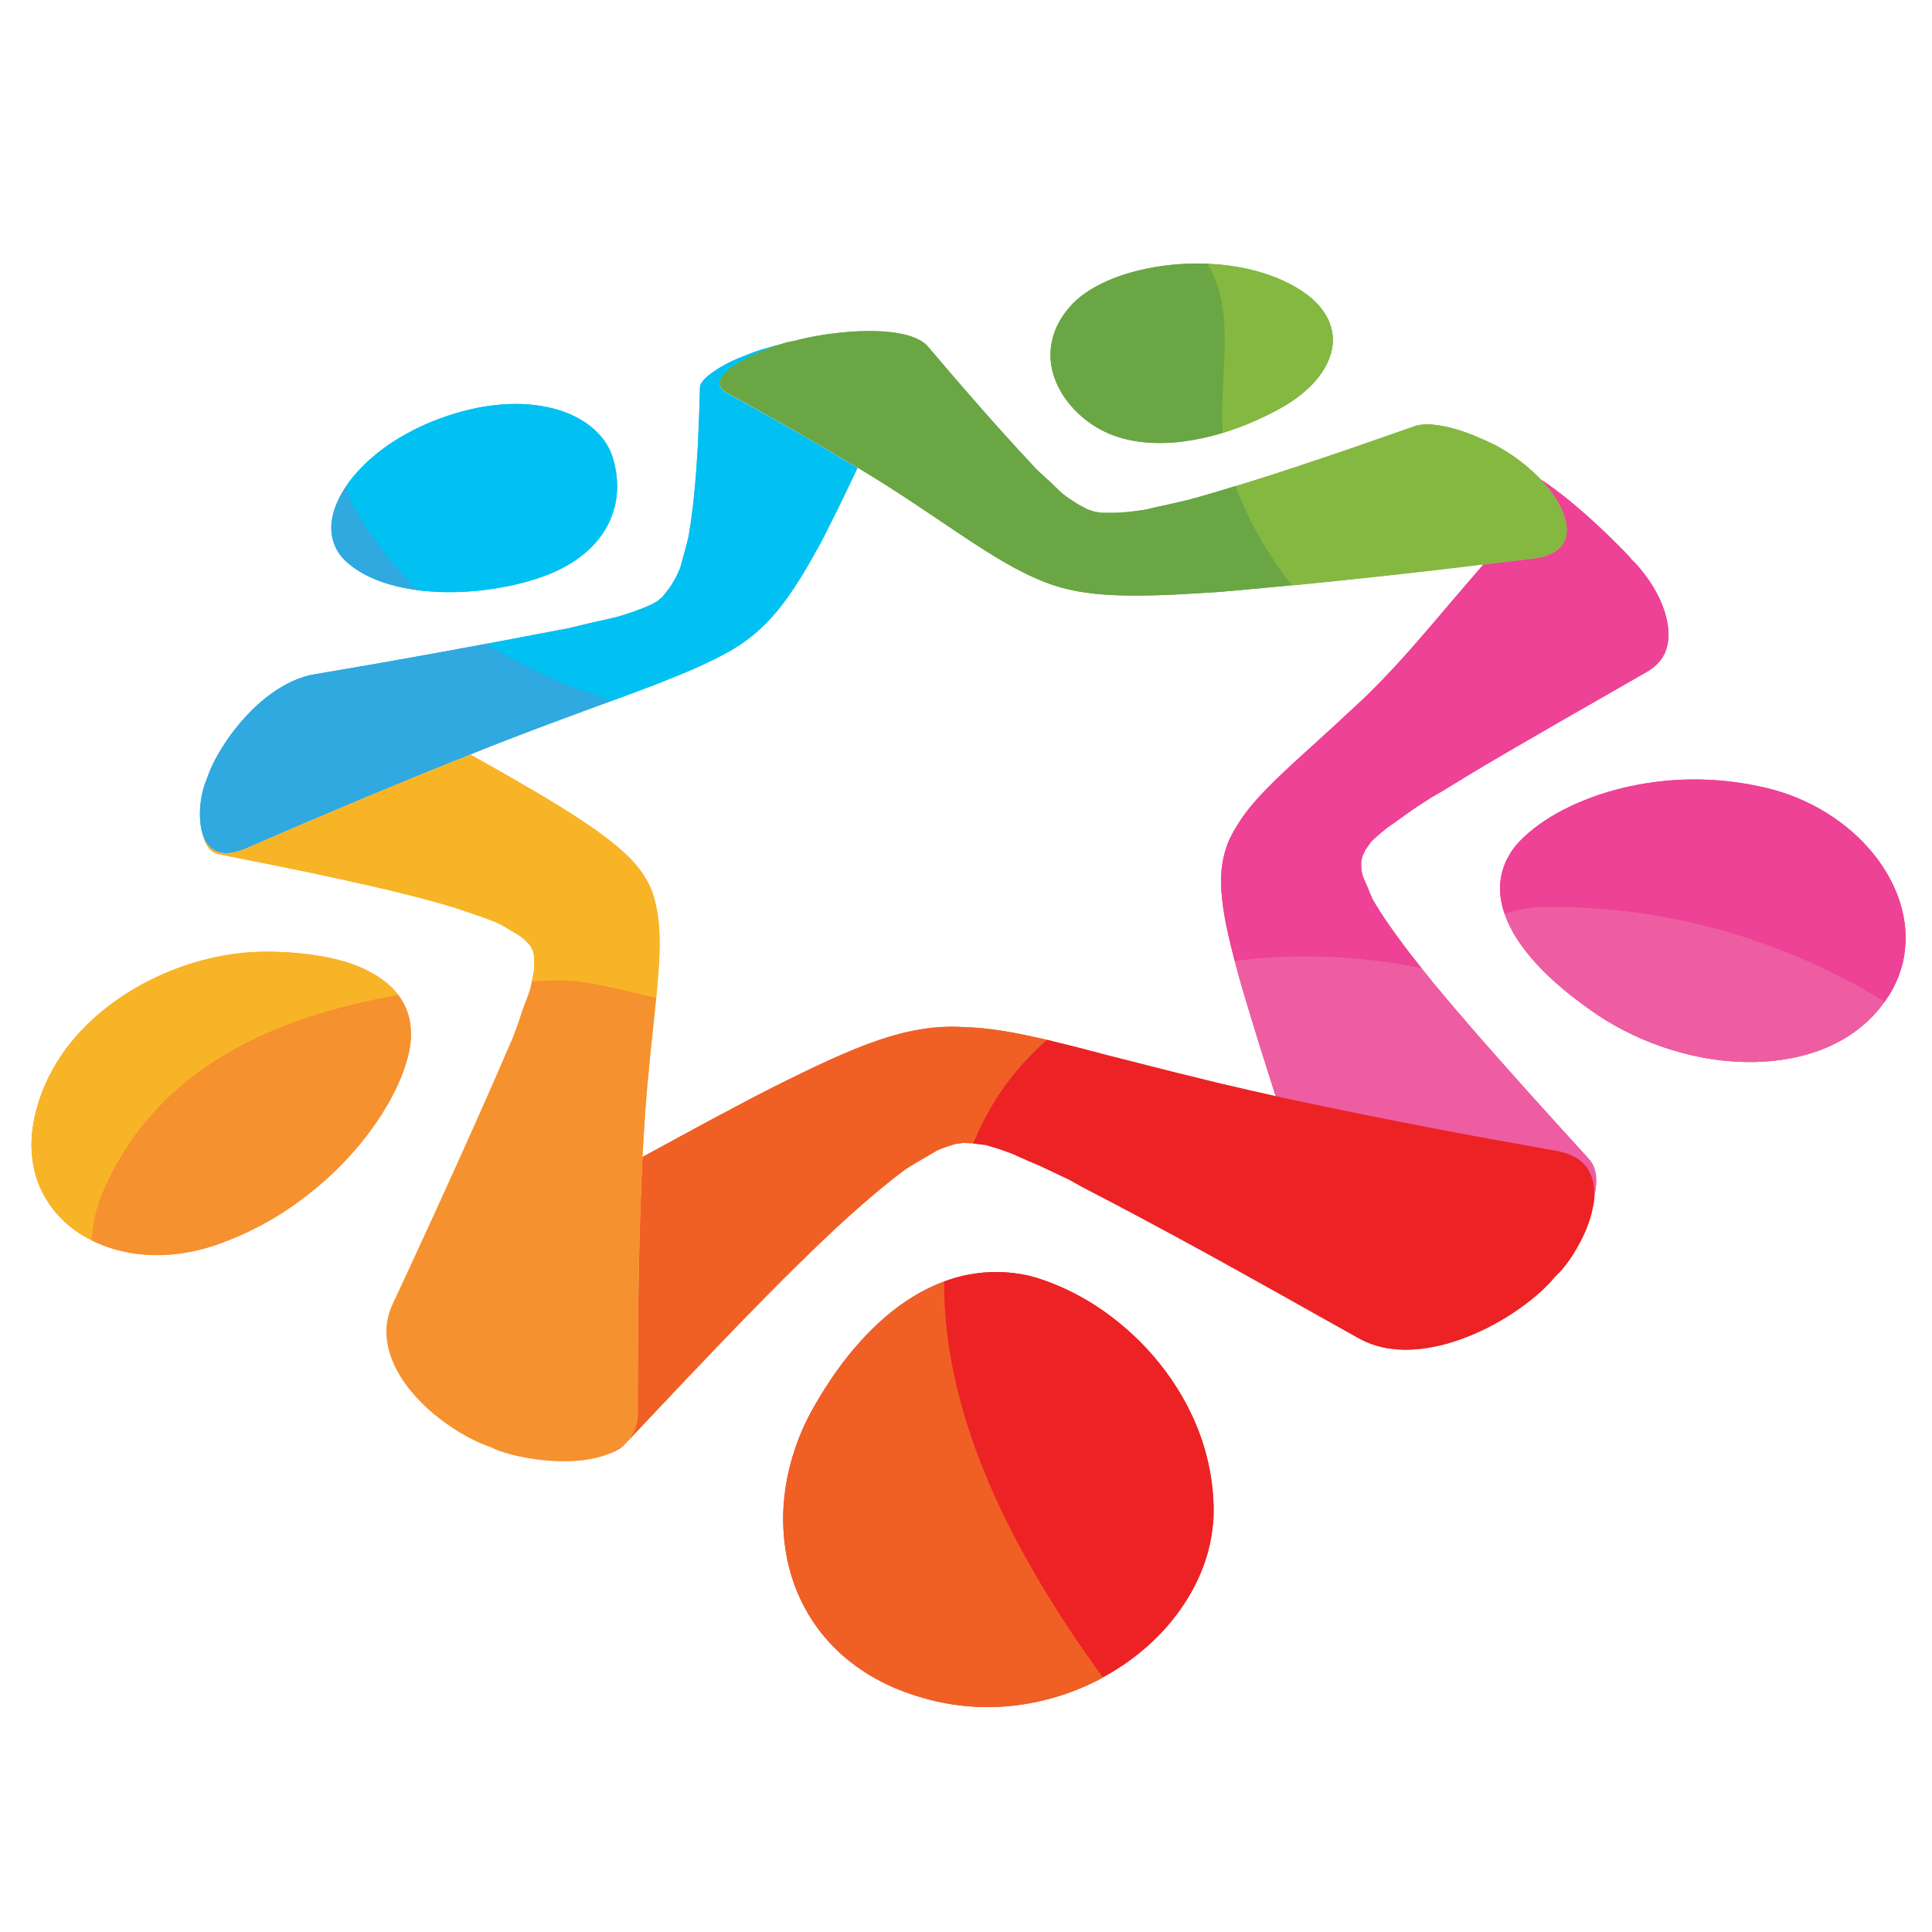 <?xml version="1.0" encoding="utf-8"?>
<!-- Generator: Adobe Illustrator 15.1.0, SVG Export Plug-In . SVG Version: 6.00 Build 0)  -->
<!DOCTYPE svg PUBLIC "-//W3C//DTD SVG 1.1//EN" "http://www.w3.org/Graphics/SVG/1.1/DTD/svg11.dtd">
<svg version="1.1" id="Layer_1" xmlns="http://www.w3.org/2000/svg" xmlns:xlink="http://www.w3.org/1999/xlink" x="0px" y="0px"
	 width="32px" height="32px" viewBox="0 0 32 32" enable-background="new 0 0 32 32" xml:space="preserve">
<path fill="#2FA9E0" d="M13.697,7.45c-0.173-0.102-0.35-0.205-0.531-0.308c-0.18-0.103-0.363-0.206-0.549-0.31
	c-0.185-0.104-0.372-0.207-0.563-0.312l-0.001-0.001c-0.001,0-0.002-0.001-0.003-0.002s-0.002-0.001-0.003-0.001
	c-0.001,0-0.003-0.001-0.004-0.002c-0.035-0.019-0.062-0.041-0.083-0.062c-0.021-0.022-0.034-0.044-0.039-0.067
	c-0.007-0.023-0.006-0.046,0-0.07c0.006-0.023,0.017-0.047,0.034-0.072c0,0,0,0,0,0v0l0,0c0,0,0,0,0,0
	c0.002-0.004,0.005-0.008,0.009-0.012c0.003-0.004,0.005-0.008,0.008-0.012c0.005-0.004,0.007-0.009,0.011-0.013
	c0.005-0.004,0.008-0.009,0.011-0.013c0.048-0.053,0.118-0.104,0.198-0.156c0.081-0.05,0.172-0.1,0.268-0.145
	c0.095-0.043,0.193-0.084,0.287-0.121c0.093-0.035,0.182-0.064,0.258-0.087c0.005-0.001,0.009-0.002,0.013-0.003
	c0.004-0.001,0.009-0.001,0.014-0.003c0.004-0.001,0.009-0.003,0.013-0.004c0.005-0.001,0.009-0.002,0.013-0.003
	c0,0,0.001,0,0.002,0c0.002-0.001,0.002-0.001,0.003-0.001c0,0,0.001,0,0.002,0c0,0,0.001,0,0.002,0
	c0.003,0,0.007-0.001,0.008-0.002c0.004-0.001,0.006-0.001,0.01-0.002c0.002,0,0.005-0.002,0.008-0.002
	c0.003-0.001,0.005-0.001,0.008-0.002l0.005-0.001c0.002-0.001,0.003-0.001,0.005-0.002l0.004,0c0.001,0,0.003,0,0.005,0
	c0,0,0.001,0,0.003-0.001c0.001,0,0.002,0,0.003,0c0.001,0,0.002,0,0.004,0c0.001,0,0.002,0,0.002,0
	c0.003-0.001,0.005-0.002,0.008-0.003c0.002,0,0.004-0.001,0.006-0.001c0.002,0,0.005-0.001,0.007-0.003
	c0.002,0,0.004-0.001,0.006-0.002c-0.075,0.016-0.149,0.034-0.224,0.052c-0.077,0.019-0.15,0.04-0.223,0.062
	C12.643,5.779,12.57,5.803,12.5,5.827c-0.071,0.026-0.141,0.054-0.208,0.083c-0.045,0.015-0.102,0.039-0.163,0.069
	C12.066,6.008,12,6.043,11.936,6.08c-0.064,0.04-0.127,0.081-0.182,0.123c-0.054,0.042-0.099,0.086-0.126,0.126
	c-0.007,0.007-0.01,0.015-0.015,0.023c-0.005,0.007-0.008,0.015-0.011,0.022c-0.002,0.007-0.005,0.014-0.006,0.021
	c-0.001,0.007-0.002,0.015-0.002,0.021c-0.005,0.208-0.011,0.42-0.021,0.633c-0.008,0.217-0.019,0.435-0.034,0.648
	c-0.014,0.215-0.034,0.426-0.055,0.628c-0.023,0.203-0.05,0.397-0.083,0.577c-0.01,0.043-0.021,0.084-0.031,0.127
	c-0.012,0.042-0.022,0.083-0.034,0.125c-0.012,0.041-0.023,0.083-0.034,0.123C11.29,9.32,11.278,9.36,11.267,9.402l-0.003,0.011
	l-0.042,0.093c-0.008,0.018-0.017,0.036-0.025,0.053c-0.009,0.017-0.019,0.034-0.029,0.051c-0.008,0.016-0.019,0.033-0.029,0.049
	c-0.009,0.016-0.02,0.034-0.03,0.049l-0.003,0.006l-0.039,0.052c-0.004,0.005-0.01,0.014-0.018,0.024
	c-0.007,0.01-0.017,0.021-0.026,0.033c-0.008,0.01-0.018,0.022-0.026,0.033c-0.009,0.011-0.018,0.02-0.023,0.028l-0.08,0.068
	l-0.036,0.022c-0.005,0.002-0.009,0.005-0.015,0.009c-0.004,0.002-0.01,0.006-0.017,0.009C10.82,9.997,10.813,10,10.809,10.003
	c-0.007,0.004-0.013,0.007-0.019,0.01l-0.146,0.062l-0.031,0.012l-0.029,0.009c-0.023,0.01-0.047,0.019-0.071,0.028
	c-0.024,0.008-0.048,0.017-0.073,0.025c-0.025,0.008-0.05,0.016-0.075,0.025c-0.026,0.008-0.052,0.016-0.078,0.024l-0.047,0.014
	l-0.072,0.019c-0.028,0.006-0.058,0.014-0.087,0.02s-0.06,0.014-0.09,0.021c-0.03,0.006-0.061,0.012-0.091,0.02
	c-0.031,0.006-0.062,0.014-0.093,0.02l-0.375,0.09l-0.038,0.008l-0.18,0.034c-0.3,0.058-0.604,0.116-0.916,0.174
	c-0.082,0.015-0.162,0.031-0.244,0.045c-0.234,0.044-0.474,0.088-0.718,0.133c-0.331,0.06-0.67,0.12-1.021,0.182
	c-0.352,0.062-0.716,0.123-1.094,0.188c-0.131,0.021-0.257,0.061-0.378,0.117c-0.123,0.057-0.241,0.127-0.353,0.208
	c-0.113,0.082-0.22,0.174-0.32,0.273c-0.101,0.101-0.193,0.207-0.279,0.314c-0.058,0.074-0.112,0.149-0.16,0.223
	c-0.049,0.075-0.095,0.148-0.134,0.219c-0.04,0.072-0.075,0.142-0.104,0.208c-0.029,0.066-0.053,0.129-0.071,0.187
	c-0.022,0.046-0.043,0.107-0.061,0.178c-0.018,0.071-0.033,0.152-0.041,0.237c-0.009,0.084-0.011,0.173-0.004,0.258
	c0.006,0.087,0.021,0.17,0.047,0.244c0.013,0.036,0.027,0.069,0.044,0.1c0.018,0.03,0.038,0.058,0.061,0.083
	c0.024,0.025,0.05,0.045,0.079,0.063c0.03,0.018,0.062,0.031,0.098,0.039c0.028,0.006,0.059,0.011,0.091,0.012
	c0.033,0,0.067-0.002,0.105-0.008c0.036-0.006,0.076-0.016,0.118-0.029s0.086-0.03,0.134-0.051c0.342-0.149,0.679-0.293,1.007-0.434
	c0.326-0.139,0.645-0.273,0.955-0.404c0.308-0.128,0.609-0.252,0.898-0.371c0.289-0.118,0.569-0.231,0.838-0.337
	c0.121-0.049,0.239-0.096,0.355-0.142c0.116-0.045,0.229-0.09,0.343-0.133c0.111-0.042,0.22-0.084,0.327-0.125
	c0.108-0.041,0.212-0.08,0.315-0.118c0.334-0.125,0.644-0.239,0.931-0.344c0.021-0.008,0.041-0.015,0.062-0.023
	c0.262-0.095,0.505-0.187,0.73-0.273c0.243-0.095,0.464-0.184,0.668-0.274c0.203-0.091,0.387-0.181,0.555-0.275
	c0.135-0.077,0.258-0.16,0.373-0.252s0.219-0.19,0.32-0.301c0.099-0.109,0.194-0.229,0.287-0.36c0.091-0.13,0.183-0.271,0.275-0.426
	c0.021-0.035,0.042-0.072,0.063-0.107c0.021-0.037,0.042-0.074,0.063-0.112c0.022-0.038,0.042-0.076,0.064-0.115
	c0.022-0.038,0.044-0.078,0.067-0.118c0.048-0.093,0.098-0.189,0.147-0.29c0.051-0.099,0.101-0.201,0.153-0.306
	c0.05-0.104,0.103-0.21,0.155-0.32c0.052-0.109,0.104-0.22,0.158-0.332C14.039,7.651,13.87,7.552,13.697,7.45z"/>
<path fill="#F8B427" d="M10.563,23.371c0-0.418,0.001-0.819,0.004-1.206c0.002-0.381,0.008-0.749,0.014-1.1
	c0.007-0.349,0.015-0.683,0.025-1.001c0.011-0.315,0.021-0.615,0.036-0.901c0.007-0.124,0.014-0.244,0.021-0.365
	c0.007-0.118,0.015-0.233,0.022-0.347c0.008-0.113,0.017-0.222,0.025-0.327c0.009-0.107,0.018-0.212,0.029-0.312
	c0.029-0.335,0.063-0.639,0.092-0.915c0.014-0.132,0.027-0.256,0.039-0.376c0.013-0.133,0.024-0.258,0.033-0.379
	c0.017-0.228,0.026-0.436,0.021-0.626c-0.005-0.191-0.023-0.366-0.061-0.529c-0.032-0.163-0.09-0.31-0.175-0.449
	c-0.083-0.139-0.194-0.27-0.332-0.399c-0.138-0.129-0.301-0.259-0.494-0.395c-0.191-0.135-0.409-0.275-0.657-0.429
	c-0.103-0.063-0.211-0.127-0.323-0.193c-0.111-0.065-0.226-0.133-0.345-0.201c-0.118-0.069-0.24-0.138-0.365-0.209
	c-0.125-0.07-0.252-0.142-0.381-0.213c-0.27,0.106-0.55,0.219-0.838,0.337c-0.29,0.118-0.59,0.243-0.898,0.371
	c-0.31,0.131-0.629,0.265-0.955,0.404c-0.328,0.141-0.665,0.284-1.007,0.434c-0.047,0.021-0.092,0.038-0.134,0.051
	s-0.082,0.022-0.118,0.029c-0.038,0.005-0.072,0.008-0.105,0.008c-0.032-0.001-0.062-0.005-0.091-0.012
	c-0.036-0.008-0.068-0.021-0.098-0.039c-0.029-0.018-0.055-0.038-0.079-0.063c-0.023-0.025-0.043-0.053-0.061-0.083
	c-0.017-0.03-0.032-0.064-0.044-0.1c0.009,0.038,0.021,0.076,0.036,0.11c0.015,0.033,0.032,0.065,0.053,0.094
	c0.021,0.027,0.046,0.051,0.074,0.07c0.028,0.017,0.06,0.031,0.095,0.038c0.349,0.069,0.703,0.139,1.055,0.211
	c0.354,0.071,0.705,0.145,1.042,0.22c0.341,0.075,0.67,0.15,0.976,0.227c0.309,0.077,0.595,0.154,0.848,0.232
	c0.06,0.021,0.12,0.041,0.18,0.061c0.061,0.021,0.122,0.041,0.181,0.061s0.117,0.041,0.172,0.062
	c0.057,0.021,0.111,0.042,0.163,0.064l0.014,0.005l0.112,0.062l0.244,0.148l0.008,0.004l0.056,0.045
	c0.007,0.005,0.015,0.015,0.025,0.022c0.009,0.01,0.019,0.021,0.029,0.031c0.011,0.012,0.021,0.023,0.031,0.033
	c0.01,0.011,0.019,0.021,0.026,0.028l0.046,0.089l0.009,0.036c0.001,0.004,0.002,0.012,0.002,0.015c0,0.006,0.001,0.011,0.002,0.019
	c0.002,0.004,0.003,0.012,0.003,0.018c0.001,0.008,0.002,0.014,0.003,0.021l0,0.138l0.001,0.029l-0.003,0.027
	c-0.003,0.021-0.007,0.044-0.01,0.068c-0.004,0.024-0.009,0.049-0.013,0.072c-0.004,0.018-0.008,0.038-0.013,0.057
	c-0.001,0.006-0.002,0.013-0.004,0.017c-0.005,0.025-0.01,0.051-0.016,0.076L8.78,16.39l-0.023,0.067
	c-0.008,0.027-0.019,0.056-0.03,0.085c-0.011,0.027-0.022,0.057-0.033,0.085c-0.012,0.03-0.023,0.06-0.033,0.087
	C8.65,16.742,8.64,16.771,8.633,16.8c-0.009,0.029-0.02,0.058-0.029,0.087s-0.021,0.06-0.031,0.09
	c-0.011,0.028-0.023,0.06-0.034,0.092c-0.012,0.029-0.022,0.063-0.035,0.094l-0.014,0.037l-0.077,0.175
	c-0.125,0.292-0.256,0.591-0.394,0.903c-0.14,0.316-0.287,0.646-0.442,0.988c-0.157,0.349-0.323,0.713-0.498,1.094
	c-0.179,0.388-0.366,0.796-0.567,1.224c-0.121,0.253-0.136,0.506-0.077,0.75c0.059,0.249,0.193,0.488,0.37,0.703
	c0.179,0.22,0.402,0.414,0.634,0.573c0.233,0.162,0.477,0.286,0.692,0.359c0.078,0.041,0.198,0.085,0.345,0.123
	c0.147,0.038,0.32,0.07,0.502,0.09c0.184,0.019,0.376,0.027,0.562,0.013c0.187-0.013,0.365-0.048,0.52-0.107
	c0.003-0.001,0.007-0.002,0.009-0.004c0.003,0,0.006-0.002,0.01-0.003c0.002-0.003,0.005-0.004,0.008-0.005
	c0.004-0.001,0.006-0.001,0.01-0.003c0.042-0.019,0.083-0.04,0.121-0.062c0.039-0.023,0.074-0.048,0.107-0.075
	c0.032-0.028,0.063-0.057,0.09-0.091c0.026-0.032,0.05-0.07,0.07-0.107c0.001-0.002,0.001-0.003,0.002-0.004
	c0-0.001,0.001-0.003,0.001-0.003c0-0.002,0.001-0.003,0.002-0.005l0.002-0.005c0.002-0.005,0.005-0.011,0.007-0.015
	c0.003-0.006,0.005-0.013,0.008-0.018c0.002-0.005,0.004-0.012,0.007-0.017c0.002-0.007,0.005-0.012,0.006-0.019
	c0.007-0.021,0.014-0.042,0.019-0.062c0.006-0.023,0.011-0.047,0.014-0.07c0.003-0.022,0.006-0.046,0.008-0.072
	C10.564,23.422,10.564,23.396,10.563,23.371z"/>
<path fill="#F06025" d="M26.39,19.588c-0.018-0.08-0.044-0.155-0.088-0.222c-0.043-0.066-0.1-0.126-0.173-0.175
	c-0.076-0.05-0.169-0.089-0.281-0.115c-0.007-0.003-0.016-0.004-0.023-0.005c-0.007,0-0.014-0.002-0.023-0.003
	c-0.007-0.004-0.014-0.005-0.024-0.006c-0.007-0.002-0.015-0.003-0.022-0.004c-0.438-0.078-0.864-0.155-1.28-0.231
	c-0.411-0.076-0.811-0.153-1.2-0.229c-0.385-0.076-0.757-0.149-1.114-0.224c-0.358-0.073-0.7-0.146-1.03-0.217
	c-0.152-0.034-0.304-0.068-0.451-0.102c-0.146-0.034-0.289-0.067-0.43-0.1c-0.14-0.032-0.275-0.066-0.408-0.1
	c-0.132-0.033-0.264-0.063-0.389-0.095c-0.399-0.1-0.764-0.193-1.1-0.279c-0.336-0.09-0.642-0.169-0.926-0.237
	c-0.028-0.01-0.056-0.015-0.087-0.021c-0.249-0.058-0.482-0.107-0.702-0.144c-0.245-0.041-0.477-0.063-0.699-0.07
	c-0.224-0.011-0.445-0.001-0.671,0.036c-0.227,0.036-0.46,0.095-0.711,0.18c-0.251,0.086-0.521,0.196-0.819,0.331
	c-0.299,0.136-0.626,0.296-0.995,0.482c-0.151,0.076-0.308,0.158-0.471,0.245c-0.164,0.086-0.334,0.176-0.509,0.27
	c-0.177,0.094-0.357,0.194-0.542,0.294c-0.188,0.103-0.38,0.206-0.577,0.314c-0.014,0.286-0.025,0.586-0.036,0.901
	c-0.011,0.318-0.019,0.652-0.025,1.001c-0.006,0.351-0.012,0.719-0.014,1.1c-0.003,0.387-0.004,0.788-0.004,1.206
	c0.001,0.025,0,0.051-0.001,0.076c-0.001,0.026-0.005,0.05-0.008,0.072c-0.003,0.023-0.008,0.047-0.014,0.07
	c-0.005,0.021-0.012,0.042-0.019,0.062c-0.001,0.007-0.004,0.012-0.006,0.019c-0.003,0.005-0.005,0.012-0.007,0.017
	c-0.003,0.005-0.005,0.012-0.008,0.018c-0.002,0.004-0.005,0.01-0.007,0.015l-0.002,0.005c-0.001,0.002-0.002,0.003-0.002,0.005
	c0,0-0.001,0.002-0.001,0.003c-0.001,0.001-0.001,0.002-0.002,0.004c-0.02,0.037-0.044,0.075-0.071,0.107
	c-0.026,0.034-0.057,0.062-0.09,0.091c-0.033,0.027-0.068,0.052-0.107,0.075c-0.038,0.022-0.078,0.044-0.121,0.062
	c-0.003,0.002-0.006,0.002-0.01,0.003c-0.002,0.001-0.006,0.002-0.008,0.005c-0.004,0.001-0.007,0.003-0.01,0.003
	c-0.002,0.002-0.006,0.003-0.009,0.004c0.03-0.011,0.06-0.021,0.087-0.033c0.028-0.012,0.054-0.026,0.081-0.041
	c0.025-0.014,0.048-0.029,0.07-0.047s0.043-0.036,0.06-0.056c0.365-0.39,0.731-0.774,1.088-1.152
	c0.354-0.371,0.701-0.735,1.035-1.075c0.33-0.338,0.648-0.657,0.948-0.946c0.296-0.288,0.577-0.548,0.835-0.773
	c0.064-0.055,0.126-0.11,0.19-0.163c0.062-0.054,0.124-0.104,0.186-0.155c0.061-0.049,0.121-0.099,0.182-0.146
	c0.06-0.046,0.119-0.091,0.176-0.134l0.017-0.011l0.146-0.09l0.331-0.193l0.011-0.008l0.089-0.039
	c0.011-0.003,0.026-0.011,0.044-0.016c0.018-0.006,0.038-0.013,0.058-0.021c0.021-0.006,0.041-0.012,0.062-0.018
	c0.02-0.007,0.037-0.013,0.051-0.018l0.142-0.021l0.054,0.002c0.007,0,0.013,0,0.022,0.001c0.007,0,0.015,0.001,0.023,0.001
	c0.01,0,0.019,0.001,0.026,0.001c0.009,0,0.02,0,0.028,0l0.014,0.004l0.172,0.021l0.038,0.004l0.034,0.011
	c0.029,0.009,0.059,0.016,0.089,0.026c0.03,0.008,0.06,0.019,0.09,0.028c0.03,0.009,0.059,0.019,0.089,0.031
	c0.031,0.01,0.062,0.021,0.093,0.033l0.058,0.023l0.078,0.035c0.032,0.016,0.065,0.03,0.098,0.043
	c0.031,0.016,0.063,0.029,0.095,0.043c0.035,0.015,0.064,0.026,0.099,0.042c0.034,0.013,0.066,0.028,0.1,0.043l0.421,0.2l0.043,0.02
	l0.195,0.11c0.321,0.165,0.654,0.342,0.999,0.525c0.349,0.187,0.711,0.383,1.086,0.588c0.378,0.208,0.772,0.429,1.186,0.659
	c0.413,0.233,0.848,0.475,1.301,0.729c0.267,0.155,0.571,0.214,0.887,0.201c0.317-0.014,0.644-0.096,0.952-0.22
	c0.309-0.122,0.602-0.287,0.852-0.465c0.247-0.174,0.454-0.363,0.594-0.536c0.051-0.044,0.107-0.106,0.169-0.186
	c0.06-0.076,0.121-0.17,0.179-0.271c0.059-0.101,0.114-0.21,0.16-0.323c0.046-0.112,0.082-0.229,0.105-0.344
	c0.004-0.013,0.007-0.028,0.009-0.041c0.003-0.017,0.005-0.031,0.008-0.046c0.003-0.014,0.004-0.029,0.005-0.041
	c0.002-0.016,0.003-0.029,0.005-0.045C26.408,19.754,26.403,19.667,26.39,19.588z"/>
<g>
	<path fill="#ED4296" d="M27.614,10.302c-0.023-0.132-0.07-0.266-0.131-0.395c-0.061-0.127-0.135-0.25-0.217-0.36
		c-0.079-0.109-0.165-0.208-0.247-0.286c-0.026-0.034-0.096-0.111-0.197-0.211c-0.099-0.101-0.228-0.226-0.371-0.359
		c-0.142-0.131-0.3-0.271-0.462-0.403c-0.159-0.129-0.32-0.252-0.476-0.352c0.01,0.008,0.019,0.019,0.025,0.027
		c0.01,0.009,0.019,0.019,0.025,0.026C25.572,8,25.581,8.009,25.59,8.018c0.009,0.009,0.015,0.018,0.024,0.028
		c0.005,0.005,0.01,0.012,0.014,0.018c0.007,0.007,0.013,0.012,0.018,0.02c0.004,0.005,0.01,0.013,0.017,0.02
		c0.005,0.006,0.01,0.013,0.015,0.02c0.04,0.054,0.081,0.112,0.116,0.172c0.036,0.061,0.067,0.126,0.094,0.189
		c0.025,0.065,0.046,0.13,0.055,0.195c0.012,0.064,0.013,0.128,0.001,0.188c-0.001,0.002-0.001,0.007-0.002,0.01
		c0,0.003-0.002,0.006-0.002,0.01c0,0.004-0.001,0.006-0.002,0.009c-0.001,0.003-0.001,0.007-0.002,0.01
		c-0.001,0.001-0.001,0.001-0.001,0.002c0,0.001,0,0.002-0.001,0.004c0,0.001-0.001,0.001-0.001,0.002s0,0.002-0.001,0.003
		C25.916,8.96,25.897,9,25.868,9.036c-0.027,0.038-0.064,0.071-0.109,0.101c-0.047,0.03-0.103,0.054-0.166,0.074
		c-0.063,0.02-0.14,0.035-0.228,0.044c-0.066,0.008-0.133,0.018-0.2,0.024c-0.067,0.008-0.133,0.018-0.197,0.024
		c-0.068,0.009-0.136,0.017-0.201,0.024c-0.067,0.008-0.133,0.017-0.198,0.023c-0.208,0.239-0.397,0.462-0.577,0.672
		c-0.181,0.214-0.352,0.415-0.521,0.608c-0.169,0.195-0.338,0.382-0.512,0.564c-0.176,0.185-0.355,0.364-0.553,0.543
		c-0.221,0.208-0.431,0.399-0.627,0.577c-0.197,0.18-0.384,0.346-0.549,0.505c-0.168,0.159-0.318,0.311-0.447,0.458
		c-0.129,0.147-0.235,0.293-0.318,0.439c-0.014,0.023-0.027,0.045-0.041,0.069c-0.012,0.024-0.025,0.046-0.036,0.07
		c-0.014,0.024-0.023,0.047-0.033,0.071c-0.012,0.024-0.021,0.047-0.029,0.071c-0.049,0.131-0.079,0.267-0.093,0.413
		c-0.014,0.147-0.011,0.307,0.009,0.479c0.017,0.175,0.052,0.367,0.099,0.579c0.03,0.138,0.068,0.29,0.11,0.448
		c0.022,0.085,0.046,0.172,0.071,0.265c0.038,0.136,0.08,0.278,0.125,0.427c0.045,0.151,0.093,0.31,0.144,0.474
		c0.049,0.166,0.105,0.337,0.162,0.518c0.056,0.179,0.116,0.364,0.177,0.558c0.33,0.07,0.672,0.144,1.03,0.217
		c0.357,0.074,0.729,0.147,1.114,0.224c0.39,0.075,0.789,0.152,1.2,0.229c0.416,0.076,0.842,0.153,1.28,0.231
		c0.008,0.001,0.016,0.002,0.022,0.004c0.011,0.001,0.018,0.002,0.024,0.006c0.01,0.001,0.017,0.003,0.023,0.003
		c0.008,0.001,0.017,0.002,0.023,0.005c0.112,0.026,0.205,0.065,0.281,0.115c0.073,0.049,0.13,0.108,0.173,0.175
		c0.044,0.066,0.07,0.142,0.088,0.222c0.014,0.079,0.019,0.166,0.011,0.253c0.001-0.002,0.002-0.007,0.003-0.011
		c0-0.004,0-0.008,0.002-0.013c0.003-0.004,0.003-0.009,0.004-0.013s0.003-0.009,0.003-0.012c0.012-0.057,0.02-0.112,0.025-0.168
		c0.003-0.054,0.003-0.108-0.002-0.158c-0.009-0.053-0.02-0.101-0.039-0.144c-0.018-0.046-0.044-0.085-0.076-0.123
		c-0.322-0.353-0.642-0.706-0.95-1.048c-0.303-0.337-0.595-0.666-0.87-0.98c-0.27-0.31-0.521-0.604-0.748-0.878
		c-0.071-0.089-0.143-0.176-0.209-0.259c-0.141-0.176-0.267-0.34-0.378-0.493c-0.041-0.058-0.084-0.111-0.12-0.167
		c-0.04-0.055-0.078-0.11-0.113-0.162c-0.034-0.053-0.067-0.106-0.1-0.156c-0.033-0.051-0.063-0.102-0.092-0.151l-0.007-0.013
		l-0.051-0.118c-0.008-0.022-0.018-0.044-0.026-0.067c-0.01-0.022-0.02-0.045-0.029-0.068c-0.01-0.022-0.021-0.045-0.03-0.067
		c-0.009-0.021-0.018-0.043-0.025-0.065L22.569,14.5l-0.016-0.069c-0.001-0.008-0.002-0.02-0.004-0.033
		c-0.001-0.013-0.002-0.028-0.003-0.043c0-0.015,0-0.03,0-0.043c-0.001-0.015-0.001-0.028-0.001-0.039l0.022-0.097l0.018-0.035
		c0.002-0.004,0.005-0.008,0.007-0.013c0.002-0.004,0.004-0.01,0.007-0.016c0.004-0.006,0.006-0.011,0.008-0.018
		c0.002-0.006,0.003-0.012,0.008-0.018l0.081-0.114l0.018-0.024l0.021-0.021c0.018-0.016,0.035-0.034,0.055-0.05
		c0.018-0.018,0.036-0.034,0.057-0.051c0.021-0.017,0.038-0.033,0.061-0.05c0.021-0.017,0.041-0.034,0.061-0.051l0.042-0.03
		l0.062-0.042l0.285-0.205c0.024-0.017,0.052-0.034,0.077-0.052c0.025-0.019,0.053-0.036,0.081-0.054
		c0.026-0.017,0.054-0.035,0.082-0.053c0.027-0.017,0.057-0.035,0.083-0.054l0.033-0.021l0.164-0.094
		c0.25-0.155,0.509-0.311,0.777-0.47c0.27-0.159,0.546-0.32,0.83-0.483c0.283-0.165,0.575-0.332,0.873-0.502
		c0.295-0.168,0.598-0.343,0.905-0.519c0.051-0.028,0.096-0.06,0.136-0.093c0.039-0.032,0.074-0.069,0.103-0.106
		c0.028-0.039,0.053-0.078,0.073-0.12c0.018-0.042,0.032-0.086,0.042-0.131C27.644,10.565,27.641,10.435,27.614,10.302z"/>
</g>
<path fill="#6AA643" d="M25.941,8.678c-0.009-0.064-0.029-0.13-0.055-0.195c-0.026-0.063-0.058-0.128-0.094-0.189
	c-0.035-0.06-0.076-0.118-0.116-0.172c-0.005-0.006-0.01-0.013-0.015-0.02c-0.007-0.007-0.013-0.014-0.017-0.02
	c-0.005-0.007-0.011-0.013-0.018-0.02c-0.004-0.006-0.009-0.013-0.014-0.018c-0.01-0.01-0.016-0.019-0.024-0.028
	C25.581,8.009,25.572,8,25.564,7.99c-0.007-0.008-0.016-0.018-0.025-0.026c-0.007-0.008-0.016-0.019-0.025-0.027
	c-0.063-0.068-0.137-0.136-0.211-0.201c-0.076-0.064-0.157-0.126-0.242-0.185c-0.086-0.058-0.177-0.114-0.271-0.165
	c-0.096-0.05-0.194-0.096-0.3-0.138c-0.049-0.025-0.125-0.055-0.212-0.086c-0.088-0.031-0.188-0.062-0.289-0.085
	c-0.101-0.024-0.207-0.041-0.304-0.047C23.59,7.026,23.5,7.034,23.43,7.06c-0.325,0.114-0.653,0.229-0.981,0.342
	c-0.331,0.113-0.657,0.225-0.978,0.33c-0.319,0.106-0.632,0.207-0.931,0.298c-0.027,0.008-0.055,0.016-0.081,0.024
	c-0.268,0.082-0.523,0.157-0.759,0.221c-0.063,0.015-0.127,0.03-0.188,0.044c-0.061,0.015-0.121,0.027-0.181,0.042
	c-0.062,0.013-0.122,0.026-0.182,0.039c-0.061,0.014-0.12,0.027-0.18,0.042l-0.014,0.002l-0.141,0.021
	c-0.027,0.003-0.053,0.006-0.079,0.008C18.71,8.478,18.686,8.48,18.66,8.482c-0.025,0.001-0.051,0.004-0.077,0.005
	c-0.024,0.003-0.049,0.004-0.073,0.006H18.5l-0.081,0.001c-0.01,0-0.021,0-0.036,0c-0.017,0-0.032,0-0.053,0
	c-0.017,0-0.036-0.001-0.049-0.001c-0.019,0-0.035,0-0.046-0.001l-0.112-0.018l-0.038-0.013c-0.005-0.001-0.009-0.003-0.013-0.005
	c-0.009-0.001-0.014-0.003-0.02-0.005c-0.005-0.002-0.012-0.004-0.019-0.007c-0.006-0.002-0.012-0.004-0.019-0.006l-0.116-0.062
	l-0.025-0.013l-0.021-0.013c-0.017-0.01-0.034-0.021-0.052-0.032s-0.035-0.022-0.051-0.034c-0.018-0.012-0.035-0.023-0.053-0.035
	c-0.017-0.012-0.034-0.024-0.05-0.037l-0.032-0.023l-0.04-0.035c-0.016-0.015-0.032-0.031-0.048-0.045
	c-0.017-0.015-0.031-0.03-0.049-0.047c-0.013-0.015-0.031-0.031-0.047-0.046C17.417,8,17.399,7.985,17.383,7.97
	c-0.019-0.014-0.032-0.029-0.051-0.044c-0.017-0.015-0.032-0.03-0.05-0.046c-0.017-0.016-0.034-0.031-0.05-0.047
	c-0.019-0.015-0.034-0.031-0.051-0.047l-0.02-0.019l-0.085-0.093c-0.143-0.151-0.282-0.305-0.423-0.461
	c-0.141-0.154-0.28-0.311-0.421-0.472c-0.139-0.158-0.281-0.321-0.424-0.487c-0.141-0.164-0.284-0.332-0.431-0.505
	c-0.08-0.099-0.22-0.166-0.394-0.208c-0.172-0.041-0.38-0.059-0.597-0.058c-0.216,0.001-0.442,0.02-0.655,0.049
	c-0.212,0.029-0.41,0.069-0.57,0.113c-0.001,0.001-0.003,0.002-0.006,0.002c-0.002,0.001-0.005,0.002-0.007,0.003
	c-0.002,0-0.004,0-0.006,0.001C13.14,5.65,13.138,5.65,13.135,5.652c0,0-0.001,0-0.002,0c-0.001,0-0.003,0-0.004,0
	c0,0-0.002,0-0.003,0c-0.001,0-0.002,0-0.003,0.001c-0.002,0-0.004,0-0.005,0l-0.004,0c-0.002,0-0.003,0.001-0.005,0.002
	l-0.005,0.001c-0.003,0-0.005,0.001-0.008,0.002c-0.003,0-0.006,0.002-0.008,0.002c-0.004,0.001-0.006,0.001-0.01,0.002
	c-0.001,0-0.005,0.001-0.008,0.002c-0.001,0-0.002,0-0.002,0c-0.001,0-0.001,0-0.002,0c0,0-0.001,0-0.003,0.001c0,0-0.001,0-0.002,0
	c-0.004,0.001-0.008,0.002-0.013,0.003c-0.004,0.001-0.009,0.003-0.013,0.004c-0.004,0.001-0.009,0.002-0.014,0.003
	c-0.004,0.001-0.008,0.002-0.013,0.003c-0.076,0.022-0.165,0.052-0.258,0.087c-0.094,0.036-0.192,0.077-0.287,0.121
	c-0.096,0.045-0.187,0.095-0.268,0.145c-0.081,0.051-0.15,0.103-0.198,0.156c-0.003,0.004-0.006,0.008-0.011,0.013
	c-0.003,0.003-0.006,0.008-0.011,0.013c-0.003,0.004-0.005,0.007-0.008,0.012c-0.003,0.004-0.007,0.008-0.009,0.012c0,0,0,0,0,0l0,0
	v0c0,0,0,0,0,0c-0.017,0.025-0.028,0.049-0.034,0.072c-0.006,0.024-0.006,0.047,0,0.07c0.005,0.022,0.019,0.045,0.039,0.067
	c0.021,0.021,0.048,0.043,0.083,0.062c0.001,0.001,0.003,0.001,0.004,0.002c0.001,0,0.002,0.001,0.003,0.001
	s0.002,0.001,0.003,0.002l0.001,0.001c0.191,0.104,0.378,0.208,0.563,0.312c0.186,0.104,0.369,0.208,0.549,0.31
	c0.181,0.104,0.358,0.207,0.531,0.308c0.173,0.102,0.341,0.202,0.506,0.302c0.086,0.053,0.171,0.104,0.255,0.156
	c0.084,0.052,0.167,0.104,0.247,0.154c0.08,0.051,0.159,0.103,0.235,0.152c0.076,0.05,0.151,0.099,0.224,0.147
	c0.215,0.144,0.414,0.277,0.602,0.404c0.189,0.128,0.367,0.246,0.538,0.354c0.174,0.11,0.338,0.208,0.503,0.297
	c0.166,0.089,0.33,0.167,0.499,0.233c0.168,0.066,0.346,0.116,0.539,0.151c0.192,0.035,0.402,0.056,0.636,0.065
	c0.231,0.009,0.486,0.007,0.771-0.003c0.282-0.01,0.596-0.029,0.944-0.052c0.291-0.026,0.609-0.054,0.943-0.086
	c0.086-0.007,0.168-0.016,0.253-0.025c0.261-0.025,0.528-0.051,0.808-0.081c0.371-0.038,0.756-0.08,1.151-0.124
	c0.397-0.045,0.804-0.092,1.218-0.143c0.065-0.006,0.131-0.015,0.198-0.023c0.065-0.007,0.133-0.015,0.201-0.024
	c0.064-0.007,0.13-0.016,0.197-0.024c0.067-0.007,0.134-0.017,0.2-0.024c0.088-0.009,0.164-0.024,0.228-0.044
	c0.063-0.021,0.119-0.044,0.166-0.074c0.044-0.03,0.082-0.063,0.109-0.101C25.897,9,25.916,8.96,25.931,8.917l0.003-0.01
	c0-0.001,0-0.001,0.001-0.002c0.001-0.003,0.001-0.007,0.002-0.01c0.001-0.003,0.002-0.005,0.002-0.009
	c0-0.003,0.002-0.007,0.002-0.01c0.001-0.003,0.001-0.007,0.002-0.01C25.954,8.806,25.953,8.743,25.941,8.678z"/>
<g>
	<g>
		<path fill="#00C1F2" d="M10.146,7.574c-0.062-0.195-0.184-0.366-0.354-0.503C9.623,6.934,9.407,6.827,9.153,6.763
			C8.9,6.699,8.611,6.675,8.293,6.701C7.977,6.727,7.631,6.802,7.265,6.94c-0.156,0.058-0.303,0.124-0.44,0.195
			c-0.138,0.072-0.267,0.148-0.387,0.23C6.319,7.447,6.21,7.534,6.111,7.623c-0.099,0.09-0.188,0.183-0.265,0.277
			C5.805,7.949,5.768,8,5.734,8.052c-0.053,0.08-0.1,0.158-0.135,0.236C5.538,8.419,5.501,8.548,5.49,8.673
			C5.48,8.798,5.497,8.918,5.542,9.029c0.045,0.111,0.119,0.213,0.225,0.301c0.183,0.157,0.417,0.271,0.68,0.348
			c0.149,0.044,0.31,0.076,0.473,0.097c0.128,0.017,0.26,0.027,0.393,0.031c0.305,0.009,0.617-0.014,0.915-0.063
			c0.298-0.048,0.58-0.123,0.826-0.216c0.105-0.041,0.203-0.085,0.294-0.136C9.438,9.343,9.522,9.29,9.599,9.232
			c0.076-0.057,0.146-0.117,0.208-0.181c0.062-0.064,0.118-0.13,0.166-0.2c0.066-0.095,0.117-0.192,0.156-0.296
			c0.04-0.102,0.067-0.207,0.081-0.315c0.014-0.108,0.016-0.218,0.005-0.33C10.203,7.799,10.181,7.687,10.146,7.574z"/>
	</g>
	<g>
		<path fill="#EC2225" d="M20.096,24.836c-0.027-0.502-0.155-0.969-0.352-1.39c-0.192-0.413-0.45-0.782-0.744-1.102
			c-0.291-0.312-0.617-0.576-0.954-0.782c-0.336-0.201-0.682-0.351-1.013-0.435c-0.333-0.073-0.662-0.076-0.981-0.017
			c-0.14,0.025-0.278,0.066-0.414,0.115c-0.176,0.066-0.35,0.15-0.52,0.255c-0.303,0.186-0.593,0.433-0.869,0.74
			c-0.278,0.306-0.54,0.677-0.781,1.104c-0.016,0.027-0.032,0.056-0.047,0.087c-0.015,0.027-0.031,0.058-0.045,0.086
			c-0.016,0.031-0.03,0.06-0.043,0.089c-0.014,0.03-0.028,0.06-0.041,0.089c-0.182,0.415-0.289,0.853-0.315,1.288
			c-0.024,0.442,0.034,0.884,0.184,1.292c0.153,0.416,0.401,0.802,0.75,1.122c0.354,0.326,0.811,0.586,1.375,0.744
			c0.514,0.151,1.035,0.185,1.537,0.125c0.502-0.061,0.981-0.217,1.412-0.444c0.01-0.007,0.021-0.013,0.03-0.021
			c0.416-0.224,0.78-0.516,1.074-0.854c0.296-0.344,0.52-0.733,0.646-1.146c0.024-0.076,0.042-0.155,0.059-0.232
			c0.017-0.078,0.029-0.155,0.038-0.235c0.01-0.08,0.018-0.159,0.018-0.239C20.103,24.995,20.102,24.916,20.096,24.836z"/>
	</g>
	<g>
		<path fill="#F6912F" d="M6.597,16.481c-0.096-0.129-0.225-0.239-0.382-0.334c-0.21-0.129-0.474-0.225-0.782-0.288
			c-0.308-0.062-0.659-0.097-1.052-0.095c-0.296,0.001-0.601,0.039-0.902,0.11c-0.302,0.07-0.603,0.175-0.89,0.31
			c-0.288,0.136-0.562,0.301-0.812,0.495c-0.251,0.197-0.479,0.419-0.668,0.671c-0.059,0.078-0.113,0.16-0.165,0.241
			c-0.051,0.083-0.098,0.169-0.141,0.255c-0.044,0.089-0.083,0.18-0.117,0.273c-0.035,0.093-0.064,0.189-0.089,0.287
			c-0.111,0.426-0.094,0.812,0.022,1.147c0.12,0.339,0.342,0.625,0.637,0.835c0.083,0.058,0.17,0.11,0.262,0.154
			c0.244,0.124,0.522,0.203,0.822,0.233c0.414,0.041,0.865-0.017,1.316-0.184c0.303-0.11,0.591-0.247,0.859-0.405
			c0.268-0.157,0.516-0.338,0.743-0.528c0.226-0.188,0.429-0.391,0.609-0.597c0.179-0.203,0.334-0.414,0.464-0.62
			c0.065-0.104,0.125-0.207,0.176-0.307c0.053-0.1,0.098-0.202,0.138-0.297c0.039-0.097,0.071-0.192,0.097-0.284
			s0.044-0.181,0.056-0.265c0.03-0.253-0.011-0.477-0.11-0.666C6.662,16.575,6.631,16.526,6.597,16.481z"/>
	</g>
	<g>
		<path fill="#ED4296" d="M31.434,14.841c-0.107-0.287-0.277-0.563-0.498-0.809c-0.218-0.244-0.486-0.458-0.788-0.631
			c-0.302-0.172-0.641-0.302-1.004-0.376c-0.438-0.095-0.867-0.127-1.274-0.112c-0.406,0.016-0.794,0.08-1.145,0.177
			c-0.354,0.098-0.674,0.231-0.948,0.385c-0.272,0.155-0.498,0.332-0.66,0.517c-0.029,0.036-0.056,0.07-0.08,0.106
			c-0.023,0.036-0.045,0.072-0.064,0.109c-0.021,0.036-0.037,0.073-0.053,0.113c-0.014,0.037-0.027,0.076-0.038,0.115
			c-0.047,0.173-0.049,0.356-0.006,0.544c0.011,0.053,0.026,0.106,0.046,0.16c0.049,0.14,0.118,0.282,0.213,0.426
			c0.131,0.201,0.306,0.407,0.525,0.614c0.22,0.208,0.485,0.417,0.792,0.626c0.374,0.252,0.798,0.451,1.243,0.587
			c0.448,0.139,0.915,0.207,1.366,0.199c0.453-0.01,0.887-0.097,1.266-0.272c0.356-0.165,0.661-0.405,0.89-0.729
			c0.015-0.021,0.031-0.04,0.042-0.061c0.043-0.062,0.08-0.125,0.113-0.191c0.03-0.064,0.061-0.129,0.085-0.195
			s0.042-0.133,0.06-0.198c0.016-0.067,0.027-0.136,0.034-0.201C31.587,15.44,31.543,15.133,31.434,14.841z"/>
	</g>
	<g>
		<path fill="#6AA643" d="M21.977,5.248c-0.062-0.112-0.151-0.222-0.274-0.325c-0.121-0.101-0.275-0.194-0.462-0.28
			c-0.296-0.134-0.632-0.217-0.972-0.254C20.182,4.38,20.091,4.373,20,4.369c-0.252-0.011-0.507,0.002-0.749,0.036
			c-0.33,0.046-0.643,0.13-0.909,0.247c-0.269,0.119-0.493,0.27-0.641,0.452c-0.017,0.02-0.03,0.039-0.046,0.058
			c-0.016,0.019-0.029,0.038-0.042,0.057c-0.014,0.019-0.025,0.04-0.038,0.059c-0.011,0.02-0.023,0.039-0.034,0.058
			c-0.092,0.169-0.136,0.341-0.142,0.509c-0.004,0.17,0.03,0.336,0.098,0.493c0.068,0.16,0.168,0.308,0.291,0.439
			c0.126,0.133,0.274,0.248,0.438,0.337c0.188,0.103,0.4,0.168,0.632,0.2c0.232,0.033,0.484,0.032,0.745-0.002
			c0.213-0.028,0.432-0.076,0.65-0.142c0.052-0.016,0.103-0.032,0.154-0.05c0.271-0.093,0.543-0.214,0.808-0.361
			c0.099-0.055,0.19-0.115,0.274-0.176c0.083-0.062,0.157-0.128,0.225-0.194c0.066-0.068,0.125-0.137,0.174-0.209
			c0.049-0.071,0.088-0.144,0.118-0.216c0.05-0.119,0.074-0.24,0.07-0.361C22.07,5.48,22.04,5.363,21.977,5.248z"/>
	</g>
</g>
<g>
	<path fill="#ED4296" d="M27.614,10.302c-0.023-0.132-0.07-0.266-0.131-0.395c-0.061-0.127-0.135-0.25-0.217-0.36
		c-0.079-0.109-0.165-0.208-0.247-0.286c-0.026-0.034-0.096-0.111-0.197-0.211c-0.099-0.101-0.228-0.226-0.371-0.359
		c-0.142-0.131-0.3-0.271-0.462-0.403c-0.159-0.129-0.32-0.252-0.476-0.352c0.01,0.008,0.019,0.019,0.025,0.027
		c0.01,0.009,0.019,0.019,0.025,0.026C25.572,8,25.581,8.009,25.59,8.018c0.009,0.009,0.015,0.018,0.024,0.028
		c0.005,0.005,0.01,0.012,0.014,0.018c0.007,0.007,0.013,0.012,0.018,0.02c0.004,0.005,0.01,0.013,0.017,0.02
		c0.005,0.006,0.01,0.013,0.015,0.02c0.04,0.054,0.081,0.112,0.116,0.172c0.036,0.061,0.067,0.126,0.094,0.189
		c0.025,0.065,0.046,0.13,0.055,0.195c0.012,0.064,0.013,0.128,0.001,0.188c-0.001,0.002-0.001,0.007-0.002,0.01
		c0,0.003-0.002,0.006-0.002,0.01c0,0.004-0.001,0.006-0.002,0.009c-0.001,0.003-0.001,0.007-0.002,0.01
		c-0.001,0.001-0.001,0.001-0.001,0.002c0,0.001,0,0.002-0.001,0.004c0,0.001-0.001,0.001-0.001,0.002s0,0.002-0.001,0.003
		C25.916,8.96,25.897,9,25.868,9.036c-0.027,0.038-0.064,0.071-0.109,0.101c-0.047,0.03-0.103,0.054-0.166,0.074
		c-0.063,0.02-0.14,0.035-0.228,0.044c-0.066,0.008-0.133,0.018-0.2,0.024c-0.067,0.008-0.133,0.018-0.197,0.024
		c-0.068,0.009-0.136,0.017-0.201,0.024c-0.067,0.008-0.133,0.017-0.198,0.023c-0.208,0.239-0.397,0.462-0.577,0.672
		c-0.181,0.214-0.352,0.415-0.521,0.608c-0.169,0.195-0.338,0.382-0.512,0.564c-0.176,0.185-0.355,0.364-0.553,0.543
		c-0.221,0.208-0.431,0.399-0.627,0.577c-0.197,0.18-0.384,0.346-0.549,0.505c-0.168,0.159-0.318,0.311-0.447,0.458
		c-0.129,0.147-0.235,0.293-0.318,0.439c-0.014,0.023-0.027,0.045-0.041,0.069c-0.012,0.024-0.025,0.046-0.036,0.07
		c-0.014,0.024-0.023,0.047-0.033,0.071c-0.012,0.024-0.021,0.047-0.029,0.071c-0.049,0.131-0.079,0.267-0.093,0.413
		c-0.014,0.147-0.011,0.307,0.009,0.479c0.017,0.175,0.052,0.367,0.099,0.579c0.03,0.138,0.068,0.29,0.11,0.448
		c1.008-0.138,2.073-0.087,3.093,0.117c-0.141-0.176-0.267-0.34-0.378-0.493c-0.041-0.058-0.084-0.111-0.12-0.167
		c-0.04-0.055-0.078-0.11-0.113-0.162c-0.034-0.053-0.067-0.106-0.1-0.156c-0.033-0.051-0.063-0.102-0.092-0.151l-0.007-0.013
		l-0.051-0.118c-0.008-0.022-0.018-0.044-0.026-0.067c-0.01-0.022-0.02-0.045-0.029-0.068c-0.01-0.022-0.021-0.045-0.03-0.067
		c-0.009-0.021-0.018-0.043-0.025-0.065L22.569,14.5l-0.016-0.069c-0.001-0.008-0.002-0.02-0.004-0.033
		c-0.001-0.013-0.002-0.028-0.003-0.043c0-0.015,0-0.03,0-0.043c-0.001-0.015-0.001-0.028-0.001-0.039l0.022-0.097l0.018-0.035
		c0.002-0.004,0.005-0.008,0.007-0.013c0.002-0.004,0.004-0.01,0.007-0.016c0.004-0.006,0.006-0.011,0.008-0.018
		c0.002-0.006,0.003-0.012,0.008-0.018l0.081-0.114l0.018-0.024l0.021-0.021c0.018-0.016,0.035-0.034,0.055-0.05
		c0.018-0.018,0.036-0.034,0.057-0.051c0.021-0.017,0.038-0.033,0.061-0.05c0.021-0.017,0.041-0.034,0.061-0.051l0.042-0.03
		l0.062-0.042l0.285-0.205c0.024-0.017,0.052-0.034,0.077-0.052c0.025-0.019,0.053-0.036,0.081-0.054
		c0.026-0.017,0.054-0.035,0.082-0.053c0.027-0.017,0.057-0.035,0.083-0.054l0.033-0.021l0.164-0.094
		c0.25-0.155,0.509-0.311,0.777-0.47c0.27-0.159,0.546-0.32,0.83-0.483c0.283-0.165,0.575-0.332,0.873-0.502
		c0.295-0.168,0.598-0.343,0.905-0.519c0.051-0.028,0.096-0.06,0.136-0.093c0.039-0.032,0.074-0.069,0.103-0.106
		c0.028-0.039,0.053-0.078,0.073-0.12c0.018-0.042,0.032-0.086,0.042-0.131C27.644,10.565,27.641,10.435,27.614,10.302z"/>
</g>
<g>
	<path fill="#EE5DA1" d="M26.436,19.467c-0.009-0.053-0.02-0.101-0.039-0.144c-0.018-0.046-0.044-0.085-0.076-0.123
		c-0.322-0.353-0.642-0.706-0.95-1.048c-0.303-0.337-0.595-0.666-0.87-0.98c-0.27-0.31-0.521-0.604-0.748-0.878
		c-0.071-0.089-0.143-0.176-0.209-0.259c-1.02-0.204-2.085-0.255-3.093-0.117c0.022,0.085,0.046,0.172,0.071,0.265
		c0.038,0.136,0.08,0.278,0.125,0.427c0.045,0.151,0.093,0.31,0.144,0.474c0.049,0.166,0.105,0.337,0.162,0.518
		c0.056,0.179,0.116,0.364,0.177,0.558c0.33,0.07,0.672,0.144,1.03,0.217c0.357,0.074,0.729,0.147,1.114,0.224
		c0.39,0.075,0.789,0.152,1.2,0.229c0.416,0.076,0.842,0.153,1.28,0.231c0.008,0.001,0.016,0.002,0.022,0.004
		c0.011,0.001,0.018,0.002,0.024,0.006c0.01,0.001,0.017,0.003,0.023,0.003c0.008,0.001,0.017,0.002,0.023,0.005
		c0.112,0.026,0.205,0.065,0.281,0.115c0.073,0.049,0.13,0.108,0.173,0.175c0.044,0.066,0.07,0.142,0.088,0.222
		c0.014,0.079,0.019,0.166,0.011,0.253c0.001-0.002,0.002-0.007,0.003-0.011c0-0.004,0-0.008,0.002-0.013
		c0.003-0.004,0.003-0.009,0.004-0.013s0.003-0.009,0.003-0.012c0.012-0.057,0.02-0.112,0.025-0.168
		C26.44,19.571,26.44,19.517,26.436,19.467z"/>
</g>
<g>
	<path fill="#EE5DA1" d="M25.405,15.027c-0.141,0.021-0.322,0.037-0.484,0.111c0.049,0.14,0.118,0.282,0.213,0.426
		c0.131,0.201,0.306,0.407,0.525,0.614c0.22,0.208,0.485,0.417,0.792,0.626c0.374,0.252,0.798,0.451,1.243,0.587
		c0.448,0.139,0.915,0.207,1.366,0.199c0.453-0.01,0.887-0.097,1.266-0.272c0.356-0.165,0.661-0.405,0.89-0.729
		C29.504,15.533,27.468,14.955,25.405,15.027z"/>
</g>
<g>
	<path fill="#ED4296" d="M31.371,16.338c0.03-0.064,0.061-0.129,0.085-0.195s0.042-0.133,0.06-0.198
		c0.016-0.067,0.027-0.136,0.034-0.201c0.037-0.303-0.007-0.61-0.116-0.902c-0.107-0.287-0.277-0.563-0.498-0.809
		c-0.218-0.244-0.486-0.458-0.788-0.631c-0.302-0.172-0.641-0.302-1.004-0.376c-0.438-0.095-0.867-0.127-1.274-0.112
		c-0.406,0.016-0.794,0.08-1.145,0.177c-0.354,0.098-0.674,0.231-0.948,0.385c-0.272,0.155-0.498,0.332-0.66,0.517
		c-0.029,0.036-0.056,0.07-0.08,0.106c-0.023,0.036-0.045,0.072-0.064,0.109c-0.021,0.036-0.037,0.073-0.053,0.113
		c-0.014,0.037-0.027,0.076-0.038,0.115c-0.047,0.173-0.049,0.356-0.006,0.544c0.011,0.053,0.026,0.106,0.046,0.16
		c0.162-0.074,0.344-0.09,0.484-0.111c2.062-0.073,4.099,0.506,5.811,1.562c0.015-0.021,0.031-0.04,0.042-0.061
		C31.301,16.467,31.338,16.404,31.371,16.338z"/>
</g>
<g>
	<path fill="#EC2225" d="M26.39,19.588c-0.018-0.08-0.044-0.155-0.088-0.222c-0.043-0.066-0.1-0.126-0.173-0.175
		c-0.076-0.05-0.169-0.089-0.281-0.115c-0.007-0.003-0.016-0.004-0.023-0.005c-0.007,0-0.014-0.002-0.023-0.003
		c-0.007-0.004-0.014-0.005-0.024-0.006c-0.007-0.002-0.015-0.003-0.022-0.004c-0.438-0.078-0.864-0.155-1.28-0.231
		c-0.411-0.076-0.811-0.153-1.2-0.229c-0.385-0.076-0.757-0.149-1.114-0.224c-0.358-0.073-0.7-0.146-1.03-0.217
		c-0.152-0.034-0.304-0.068-0.451-0.102c-0.146-0.034-0.289-0.067-0.43-0.1c-0.14-0.032-0.275-0.066-0.408-0.1
		c-0.132-0.033-0.264-0.063-0.389-0.095c-0.399-0.1-0.764-0.193-1.1-0.279c-0.336-0.09-0.642-0.169-0.926-0.237
		c-0.028-0.01-0.056-0.015-0.087-0.021c-0.518,0.45-0.94,1.018-1.223,1.717l0.172,0.021l0.038,0.004l0.034,0.011
		c0.029,0.009,0.059,0.016,0.089,0.026c0.03,0.008,0.06,0.019,0.09,0.028c0.03,0.009,0.059,0.019,0.089,0.031
		c0.031,0.01,0.062,0.021,0.093,0.033l0.058,0.023l0.078,0.035c0.032,0.016,0.065,0.03,0.098,0.043
		c0.031,0.016,0.063,0.029,0.095,0.043c0.035,0.015,0.064,0.026,0.099,0.042c0.034,0.013,0.066,0.028,0.1,0.043l0.421,0.2
		l0.043,0.02l0.195,0.11c0.321,0.165,0.654,0.342,0.999,0.525c0.349,0.187,0.711,0.383,1.086,0.588
		c0.378,0.208,0.772,0.429,1.186,0.659c0.413,0.233,0.848,0.475,1.301,0.729c0.267,0.155,0.571,0.214,0.887,0.201
		c0.317-0.014,0.644-0.096,0.952-0.22c0.309-0.122,0.602-0.287,0.852-0.465c0.247-0.174,0.454-0.363,0.594-0.536
		c0.051-0.044,0.107-0.106,0.169-0.186c0.06-0.076,0.121-0.17,0.179-0.271c0.059-0.101,0.114-0.21,0.16-0.323
		c0.046-0.112,0.082-0.229,0.105-0.344c0.004-0.013,0.007-0.028,0.009-0.041c0.003-0.017,0.005-0.031,0.008-0.046
		c0.003-0.014,0.004-0.029,0.005-0.041c0.002-0.016,0.003-0.029,0.005-0.045C26.408,19.754,26.403,19.667,26.39,19.588z"/>
</g>
<g>
	<path fill="#F06025" d="M15.938,17.011c-0.224-0.011-0.445-0.001-0.671,0.036c-0.227,0.036-0.46,0.095-0.711,0.18
		c-0.251,0.086-0.521,0.196-0.819,0.331c-0.299,0.136-0.626,0.296-0.995,0.482c-0.151,0.076-0.308,0.158-0.471,0.245
		c-0.164,0.086-0.334,0.176-0.509,0.27c-0.177,0.094-0.357,0.194-0.542,0.294c-0.188,0.103-0.38,0.206-0.577,0.314
		c-0.014,0.286-0.025,0.586-0.036,0.901c-0.011,0.318-0.019,0.652-0.025,1.001c-0.006,0.351-0.012,0.719-0.014,1.1
		c-0.003,0.387-0.004,0.788-0.004,1.206c0.001,0.025,0,0.051-0.001,0.076c-0.001,0.026-0.005,0.05-0.008,0.072
		c-0.003,0.023-0.008,0.047-0.014,0.07c-0.005,0.021-0.012,0.042-0.019,0.062c-0.001,0.007-0.004,0.012-0.006,0.019
		c-0.003,0.005-0.005,0.012-0.007,0.017c-0.003,0.005-0.005,0.012-0.008,0.018c-0.002,0.004-0.005,0.01-0.007,0.015
		c0,0.001-0.001,0.002-0.002,0.005c-0.001,0.002-0.002,0.003-0.002,0.005c0,0-0.001,0.002-0.001,0.003
		c-0.001,0.001-0.001,0.002-0.002,0.004c-0.02,0.037-0.044,0.075-0.071,0.107c-0.026,0.034-0.057,0.062-0.09,0.091
		c-0.033,0.027-0.068,0.052-0.107,0.075c-0.038,0.022-0.078,0.044-0.121,0.062c-0.003,0.002-0.006,0.002-0.01,0.003
		c-0.002,0.001-0.006,0.002-0.008,0.005c-0.004,0.001-0.007,0.003-0.01,0.003c-0.002,0.002-0.006,0.003-0.009,0.004
		c0.03-0.011,0.06-0.021,0.087-0.033c0.028-0.012,0.054-0.026,0.081-0.041c0.025-0.014,0.048-0.029,0.07-0.047
		s0.043-0.036,0.06-0.056c0.365-0.39,0.731-0.774,1.088-1.152c0.354-0.371,0.701-0.735,1.035-1.075
		c0.33-0.338,0.648-0.657,0.948-0.946c0.296-0.288,0.577-0.548,0.835-0.773c0.064-0.055,0.126-0.11,0.19-0.163
		c0.062-0.054,0.124-0.104,0.186-0.155c0.061-0.049,0.121-0.099,0.182-0.146c0.06-0.046,0.119-0.091,0.176-0.134l0.017-0.011
		l0.146-0.09l0.331-0.193l0.011-0.008l0.089-0.039c0.011-0.003,0.026-0.011,0.044-0.016c0.018-0.006,0.038-0.013,0.058-0.021
		c0.021-0.006,0.041-0.012,0.062-0.018c0.02-0.007,0.037-0.013,0.051-0.018l0.142-0.021l0.054,0.002c0.007,0,0.013,0,0.022,0.001
		c0.007,0,0.015,0.001,0.023,0.001c0.01,0,0.019,0.001,0.026,0.001c0.009,0,0.02,0,0.028,0l0.014,0.004
		c0.283-0.699,0.705-1.267,1.223-1.717c-0.249-0.058-0.482-0.107-0.702-0.144C16.392,17.04,16.161,17.018,15.938,17.011z"/>
</g>
<g>
	<path fill="#EC2225" d="M20.096,24.836c-0.027-0.502-0.155-0.969-0.352-1.39c-0.192-0.413-0.45-0.782-0.744-1.102
		c-0.291-0.312-0.617-0.576-0.954-0.782c-0.336-0.201-0.682-0.351-1.013-0.435c-0.333-0.073-0.662-0.076-0.981-0.017
		c-0.14,0.025-0.278,0.066-0.414,0.115c-0.02,2.307,1.217,4.623,2.628,6.557c0.416-0.224,0.78-0.516,1.074-0.854
		c0.296-0.344,0.52-0.733,0.646-1.146c0.024-0.076,0.042-0.155,0.059-0.232c0.017-0.078,0.029-0.155,0.038-0.235
		c0.01-0.08,0.018-0.159,0.018-0.239C20.103,24.995,20.102,24.916,20.096,24.836z"/>
</g>
<g>
	<path fill="#F06025" d="M15.119,21.481c-0.303,0.186-0.593,0.433-0.869,0.74c-0.278,0.306-0.54,0.677-0.781,1.104
		c-0.016,0.027-0.032,0.056-0.047,0.087c-0.015,0.027-0.031,0.058-0.045,0.086c-0.016,0.031-0.03,0.06-0.043,0.089
		c-0.014,0.03-0.028,0.06-0.041,0.089c-0.182,0.415-0.289,0.853-0.315,1.288c-0.024,0.442,0.034,0.884,0.184,1.292
		c0.153,0.416,0.401,0.802,0.75,1.122c0.354,0.326,0.811,0.586,1.375,0.744c0.514,0.151,1.035,0.185,1.537,0.125
		c0.502-0.061,0.981-0.217,1.412-0.444c0.01-0.007,0.021-0.013,0.03-0.021c-1.411-1.934-2.648-4.25-2.628-6.557
		C15.462,21.293,15.289,21.377,15.119,21.481z"/>
</g>
<g>
	<path fill="#F6912F" d="M9.238,16.234c-0.14,0.005-0.283,0.012-0.426,0.017c-0.001,0.006-0.002,0.013-0.004,0.017
		c-0.005,0.025-0.01,0.051-0.016,0.076L8.78,16.39l-0.023,0.067c-0.008,0.027-0.019,0.056-0.03,0.085
		c-0.011,0.027-0.022,0.057-0.033,0.085c-0.012,0.03-0.023,0.06-0.033,0.087C8.65,16.742,8.64,16.771,8.633,16.8
		c-0.009,0.029-0.02,0.058-0.029,0.087s-0.021,0.06-0.031,0.09c-0.011,0.028-0.023,0.06-0.034,0.092
		c-0.012,0.029-0.022,0.063-0.035,0.094l-0.014,0.037l-0.077,0.175c-0.125,0.292-0.256,0.591-0.394,0.903
		c-0.14,0.316-0.287,0.646-0.442,0.988c-0.157,0.349-0.323,0.713-0.498,1.094c-0.179,0.388-0.366,0.796-0.567,1.224
		c-0.121,0.253-0.136,0.506-0.077,0.75c0.059,0.249,0.193,0.488,0.37,0.703c0.179,0.22,0.402,0.414,0.634,0.573
		c0.233,0.162,0.477,0.286,0.692,0.359c0.078,0.041,0.198,0.085,0.345,0.123c0.147,0.038,0.32,0.07,0.502,0.09
		c0.184,0.019,0.376,0.027,0.562,0.013c0.187-0.013,0.365-0.048,0.52-0.107c0.003-0.001,0.007-0.002,0.009-0.004
		c0.003,0,0.006-0.002,0.01-0.003c0.002-0.003,0.005-0.004,0.008-0.005c0.004-0.001,0.006-0.001,0.01-0.003
		c0.042-0.019,0.083-0.04,0.121-0.062c0.039-0.023,0.074-0.048,0.107-0.075c0.032-0.028,0.063-0.057,0.09-0.091
		c0.026-0.032,0.05-0.07,0.07-0.107c0.001-0.002,0.001-0.003,0.002-0.004c0-0.001,0.001-0.003,0.001-0.003
		c0-0.002,0.001-0.003,0.002-0.005c0-0.003,0.001-0.004,0.002-0.005c0.002-0.005,0.005-0.011,0.007-0.015
		c0.003-0.006,0.005-0.013,0.008-0.018c0.002-0.005,0.004-0.012,0.007-0.017c0.002-0.007,0.005-0.012,0.006-0.019
		c0.007-0.021,0.014-0.042,0.019-0.062c0.006-0.023,0.011-0.047,0.014-0.07c0.003-0.022,0.006-0.046,0.008-0.072
		c0.001-0.025,0.002-0.051,0.001-0.076c0-0.418,0.001-0.819,0.004-1.206c0.002-0.381,0.008-0.749,0.014-1.1
		c0.007-0.349,0.015-0.683,0.025-1.001c0.011-0.315,0.021-0.615,0.036-0.901c0.007-0.124,0.014-0.244,0.021-0.365
		c0.007-0.118,0.015-0.233,0.022-0.347c0.008-0.113,0.017-0.222,0.025-0.327c0.009-0.107,0.018-0.212,0.029-0.312
		c0.029-0.335,0.063-0.639,0.092-0.915c0.014-0.132,0.027-0.256,0.039-0.376C10.331,16.413,9.787,16.231,9.238,16.234z"/>
</g>
<g>
	<path fill="#F8B427" d="M10.924,15.516c-0.005-0.191-0.023-0.366-0.061-0.529c-0.032-0.163-0.09-0.31-0.175-0.449
		c-0.083-0.139-0.194-0.27-0.332-0.399c-0.138-0.129-0.301-0.259-0.494-0.395c-0.191-0.135-0.409-0.275-0.657-0.429
		c-0.103-0.063-0.211-0.127-0.323-0.193c-0.111-0.065-0.226-0.133-0.345-0.201c-0.118-0.069-0.24-0.138-0.365-0.209
		c-0.125-0.07-0.252-0.142-0.381-0.213c-0.27,0.106-0.55,0.219-0.838,0.337c-0.29,0.118-0.59,0.243-0.898,0.371
		c-0.31,0.131-0.629,0.265-0.955,0.404c-0.328,0.141-0.665,0.284-1.007,0.434c-0.047,0.021-0.092,0.038-0.134,0.051
		s-0.082,0.022-0.118,0.029c-0.038,0.005-0.072,0.008-0.105,0.008c-0.032-0.001-0.062-0.005-0.091-0.012
		c-0.036-0.008-0.068-0.021-0.098-0.039c-0.029-0.018-0.055-0.038-0.079-0.063c-0.023-0.025-0.043-0.053-0.061-0.083
		c-0.017-0.03-0.032-0.064-0.044-0.1c0.009,0.038,0.021,0.076,0.036,0.11c0.015,0.033,0.032,0.065,0.053,0.094
		c0.021,0.027,0.046,0.051,0.074,0.07c0.028,0.017,0.06,0.031,0.095,0.038c0.349,0.069,0.703,0.139,1.055,0.211
		c0.354,0.071,0.705,0.145,1.042,0.22c0.341,0.075,0.67,0.15,0.976,0.227c0.309,0.077,0.595,0.154,0.848,0.232
		c0.06,0.021,0.12,0.041,0.18,0.061c0.061,0.021,0.122,0.041,0.181,0.061s0.117,0.041,0.172,0.062
		c0.057,0.021,0.111,0.042,0.163,0.064l0.014,0.005l0.112,0.062l0.244,0.148l0.008,0.004l0.056,0.045
		c0.007,0.005,0.015,0.015,0.025,0.022c0.009,0.01,0.019,0.021,0.029,0.031c0.011,0.012,0.021,0.023,0.031,0.033
		c0.01,0.011,0.019,0.021,0.026,0.028l0.046,0.089l0.009,0.036c0.001,0.004,0.002,0.012,0.002,0.015
		c0,0.006,0.001,0.011,0.002,0.019c0.002,0.004,0.003,0.012,0.003,0.018c0.001,0.008,0.002,0.014,0.003,0.021l0,0.138l0.001,0.029
		l-0.003,0.027c-0.003,0.021-0.007,0.044-0.01,0.068c-0.004,0.024-0.009,0.049-0.013,0.072c-0.004,0.018-0.008,0.038-0.013,0.057
		c0.143-0.005,0.286-0.012,0.426-0.017c0.548-0.003,1.092,0.179,1.632,0.287c0.013-0.133,0.024-0.258,0.033-0.379
		C10.92,15.915,10.93,15.707,10.924,15.516z"/>
</g>
<g>
	<path fill="#F6912F" d="M1.724,19.702c-0.125,0.268-0.188,0.55-0.206,0.842c0.244,0.124,0.522,0.203,0.822,0.233
		c0.414,0.041,0.865-0.017,1.316-0.184c0.303-0.11,0.591-0.247,0.859-0.405c0.268-0.157,0.516-0.338,0.743-0.528
		c0.226-0.188,0.429-0.391,0.609-0.597c0.179-0.203,0.334-0.414,0.464-0.62c0.065-0.104,0.125-0.207,0.176-0.307
		c0.053-0.1,0.098-0.202,0.138-0.297c0.039-0.097,0.071-0.192,0.097-0.284s0.044-0.181,0.056-0.265
		c0.03-0.253-0.011-0.477-0.11-0.666c-0.026-0.05-0.057-0.099-0.091-0.144C4.538,16.843,2.6,17.697,1.724,19.702z"/>
</g>
<g>
	<path fill="#F8B427" d="M6.214,16.147c-0.21-0.129-0.474-0.225-0.782-0.288c-0.308-0.062-0.659-0.097-1.052-0.095
		c-0.296,0.001-0.601,0.039-0.902,0.11c-0.302,0.07-0.603,0.175-0.89,0.31c-0.288,0.136-0.562,0.301-0.812,0.495
		c-0.251,0.197-0.479,0.419-0.668,0.671c-0.059,0.078-0.113,0.16-0.165,0.241c-0.051,0.083-0.098,0.169-0.141,0.255
		c-0.044,0.089-0.083,0.18-0.117,0.273c-0.035,0.093-0.064,0.189-0.089,0.287c-0.111,0.426-0.094,0.812,0.022,1.147
		c0.12,0.339,0.342,0.625,0.637,0.835c0.083,0.058,0.17,0.11,0.262,0.154c0.019-0.292,0.082-0.574,0.206-0.842
		c0.876-2.005,2.813-2.859,4.873-3.221C6.5,16.353,6.372,16.242,6.214,16.147z"/>
</g>
<g>
	<path fill="#00C1F2" d="M10.855,11.34c0.243-0.095,0.464-0.184,0.668-0.274c0.203-0.091,0.387-0.181,0.555-0.275
		c0.135-0.077,0.258-0.16,0.373-0.252s0.219-0.19,0.32-0.301c0.099-0.109,0.194-0.229,0.287-0.36
		c0.091-0.13,0.183-0.271,0.275-0.426c0.021-0.035,0.042-0.072,0.063-0.107c0.021-0.037,0.042-0.074,0.063-0.112
		c0.022-0.038,0.042-0.076,0.064-0.115c0.022-0.038,0.044-0.078,0.067-0.118c0.048-0.093,0.098-0.189,0.147-0.29
		c0.051-0.099,0.101-0.201,0.153-0.306c0.05-0.104,0.103-0.21,0.155-0.32c0.052-0.109,0.104-0.22,0.158-0.332
		c-0.165-0.1-0.333-0.2-0.506-0.302c-0.173-0.102-0.35-0.205-0.531-0.308c-0.18-0.103-0.363-0.206-0.549-0.31
		c-0.185-0.104-0.372-0.207-0.563-0.312c0,0-0.001-0.001-0.001-0.001c-0.001,0-0.002-0.001-0.003-0.002s-0.002-0.001-0.003-0.001
		c-0.001,0-0.003-0.001-0.004-0.002c-0.035-0.019-0.062-0.041-0.083-0.062c-0.021-0.022-0.034-0.044-0.039-0.067
		c-0.007-0.023-0.006-0.046,0-0.07c0.006-0.023,0.017-0.047,0.034-0.072c0,0,0,0,0,0v0l0,0c0,0,0,0,0,0
		c0.002-0.004,0.005-0.008,0.009-0.012c0.003-0.004,0.005-0.008,0.008-0.012c0.005-0.004,0.007-0.009,0.011-0.013
		c0.005-0.004,0.008-0.009,0.011-0.013c0.048-0.053,0.118-0.104,0.198-0.156c0.081-0.05,0.172-0.1,0.268-0.145
		c0.095-0.043,0.193-0.084,0.287-0.121c0.093-0.035,0.182-0.064,0.258-0.087c0.005-0.001,0.009-0.002,0.013-0.003
		c0.004-0.001,0.009-0.001,0.014-0.003c0.004-0.001,0.009-0.003,0.013-0.004c0.005-0.001,0.009-0.002,0.013-0.003
		c0,0,0.001,0,0.002,0c0.002-0.001,0.002-0.001,0.003-0.001c0,0,0.001,0,0.002,0c0,0,0.001,0,0.002,0
		c0.003,0,0.007-0.001,0.008-0.002c0.004-0.001,0.006-0.001,0.01-0.002c0.002,0,0.005-0.002,0.008-0.002
		c0.003-0.001,0.005-0.001,0.008-0.002c0.001,0,0.003-0.001,0.005-0.001c0.002-0.001,0.003-0.001,0.005-0.002
		c0.001,0,0.003,0,0.004,0c0.001,0,0.003,0,0.005,0c0,0,0.001,0,0.003-0.001c0.001,0,0.002,0,0.003,0c0.001,0,0.002,0,0.004,0
		c0.001,0,0.002,0,0.002,0c0.003-0.001,0.005-0.002,0.008-0.003c0.002,0,0.004-0.001,0.006-0.001c0.002,0,0.005-0.001,0.007-0.003
		c0.002,0,0.004-0.001,0.006-0.002c-0.075,0.016-0.149,0.034-0.224,0.052c-0.077,0.019-0.15,0.04-0.223,0.062
		C12.643,5.779,12.57,5.803,12.5,5.827c-0.071,0.026-0.141,0.054-0.208,0.083c-0.045,0.015-0.102,0.039-0.163,0.069
		C12.066,6.008,12,6.043,11.936,6.08c-0.064,0.04-0.127,0.081-0.182,0.123c-0.054,0.042-0.099,0.086-0.126,0.126
		c-0.007,0.007-0.01,0.015-0.015,0.023c-0.005,0.007-0.008,0.015-0.011,0.022c-0.002,0.007-0.005,0.014-0.006,0.021
		c-0.001,0.007-0.002,0.015-0.002,0.021c-0.005,0.208-0.011,0.42-0.021,0.633c-0.008,0.217-0.019,0.435-0.034,0.648
		c-0.014,0.215-0.034,0.426-0.055,0.628c-0.023,0.203-0.05,0.397-0.083,0.577c-0.01,0.043-0.021,0.084-0.031,0.127
		c-0.012,0.042-0.022,0.083-0.034,0.125c-0.012,0.041-0.023,0.083-0.034,0.123C11.29,9.32,11.278,9.36,11.267,9.402l-0.003,0.011
		l-0.042,0.093c-0.008,0.018-0.017,0.036-0.025,0.053c-0.009,0.017-0.019,0.034-0.029,0.051c-0.008,0.016-0.019,0.033-0.029,0.049
		c-0.009,0.016-0.02,0.034-0.03,0.049l-0.003,0.006l-0.039,0.052c-0.004,0.005-0.01,0.014-0.018,0.024
		c-0.007,0.01-0.017,0.021-0.026,0.033c-0.008,0.01-0.018,0.022-0.026,0.033c-0.009,0.011-0.018,0.02-0.023,0.028l-0.08,0.068
		l-0.036,0.022c-0.005,0.002-0.009,0.005-0.015,0.009c-0.004,0.002-0.01,0.006-0.017,0.009C10.82,9.997,10.813,10,10.809,10.003
		c-0.007,0.004-0.013,0.007-0.019,0.01l-0.146,0.062l-0.031,0.012l-0.029,0.009c-0.023,0.01-0.047,0.019-0.071,0.028
		c-0.024,0.008-0.048,0.017-0.073,0.025c-0.025,0.008-0.05,0.016-0.075,0.025c-0.026,0.008-0.052,0.016-0.078,0.024l-0.047,0.014
		l-0.072,0.019c-0.028,0.006-0.058,0.014-0.087,0.02s-0.06,0.014-0.09,0.021c-0.03,0.006-0.061,0.012-0.091,0.02
		c-0.031,0.006-0.062,0.014-0.093,0.02l-0.375,0.09l-0.038,0.008l-0.18,0.034c-0.3,0.058-0.604,0.116-0.916,0.174
		c-0.082,0.015-0.162,0.031-0.244,0.045c0.639,0.401,1.339,0.703,2.072,0.948C10.388,11.518,10.63,11.426,10.855,11.34z"/>
</g>
<g>
	<path fill="#2FA9E0" d="M6.314,10.979c-0.352,0.062-0.716,0.123-1.094,0.188c-0.131,0.021-0.257,0.061-0.378,0.117
		c-0.123,0.057-0.241,0.127-0.353,0.208c-0.113,0.082-0.22,0.174-0.32,0.273c-0.101,0.101-0.193,0.207-0.279,0.314
		c-0.058,0.074-0.112,0.149-0.16,0.223c-0.049,0.075-0.095,0.148-0.134,0.219c-0.04,0.072-0.075,0.142-0.104,0.208
		c-0.029,0.066-0.053,0.129-0.071,0.187c-0.022,0.046-0.043,0.107-0.061,0.178c-0.018,0.071-0.033,0.152-0.041,0.237
		c-0.009,0.084-0.011,0.173-0.004,0.258c0.006,0.087,0.021,0.17,0.047,0.244c0.013,0.036,0.027,0.069,0.044,0.1
		c0.018,0.03,0.038,0.058,0.061,0.083c0.024,0.025,0.05,0.045,0.079,0.063c0.03,0.018,0.062,0.031,0.098,0.039
		c0.028,0.006,0.059,0.011,0.091,0.012c0.033,0,0.067-0.002,0.105-0.008c0.036-0.006,0.076-0.016,0.118-0.029
		s0.086-0.03,0.134-0.051c0.342-0.149,0.679-0.293,1.007-0.434c0.326-0.139,0.645-0.273,0.955-0.404
		c0.308-0.128,0.609-0.252,0.898-0.371c0.289-0.118,0.569-0.231,0.838-0.337c0.121-0.049,0.239-0.096,0.355-0.142
		c0.116-0.045,0.229-0.09,0.343-0.133c0.111-0.042,0.22-0.084,0.327-0.125c0.108-0.041,0.212-0.08,0.315-0.118
		c0.334-0.125,0.644-0.239,0.931-0.344c0.021-0.008,0.041-0.015,0.062-0.023c-0.733-0.245-1.433-0.547-2.072-0.948
		c-0.234,0.044-0.474,0.088-0.718,0.133C7.004,10.857,6.666,10.917,6.314,10.979z"/>
</g>
<g>
	<path fill="#00C1F2" d="M6.919,9.775c0.128,0.017,0.26,0.027,0.393,0.031c0.305,0.009,0.617-0.014,0.915-0.063
		c0.298-0.048,0.58-0.123,0.826-0.216c0.105-0.041,0.203-0.085,0.294-0.136C9.438,9.343,9.522,9.29,9.599,9.232
		c0.076-0.057,0.146-0.117,0.208-0.181c0.062-0.064,0.118-0.13,0.166-0.2c0.066-0.095,0.117-0.192,0.156-0.296
		c0.04-0.102,0.067-0.207,0.081-0.315c0.014-0.108,0.016-0.218,0.005-0.33c-0.011-0.111-0.032-0.224-0.067-0.336
		c-0.062-0.195-0.184-0.366-0.354-0.503C9.623,6.934,9.407,6.827,9.153,6.763C8.9,6.699,8.611,6.675,8.293,6.701
		C7.977,6.727,7.631,6.802,7.265,6.94c-0.156,0.058-0.303,0.124-0.44,0.195c-0.138,0.072-0.267,0.148-0.387,0.23
		C6.319,7.447,6.21,7.534,6.111,7.623c-0.099,0.09-0.188,0.183-0.265,0.277C5.805,7.949,5.768,8,5.734,8.052
		c0.026,0.135,0.082,0.273,0.17,0.415C6.2,8.972,6.542,9.403,6.919,9.775z"/>
</g>
<g>
	<path fill="#2FA9E0" d="M5.49,8.673C5.48,8.798,5.497,8.918,5.542,9.029c0.045,0.111,0.119,0.213,0.225,0.301
		c0.183,0.157,0.417,0.271,0.68,0.348c0.149,0.044,0.31,0.076,0.473,0.097C6.542,9.403,6.2,8.972,5.904,8.467
		c-0.089-0.142-0.144-0.28-0.17-0.415c-0.053,0.08-0.1,0.158-0.135,0.236C5.538,8.419,5.501,8.548,5.49,8.673z"/>
</g>
<g>
	<path fill="#85B840" d="M25.941,8.678c-0.009-0.064-0.029-0.13-0.055-0.195c-0.026-0.063-0.058-0.128-0.094-0.189
		c-0.035-0.06-0.076-0.118-0.116-0.172c-0.005-0.006-0.01-0.013-0.015-0.02c-0.007-0.007-0.013-0.014-0.017-0.02
		c-0.005-0.007-0.011-0.013-0.018-0.02c-0.004-0.006-0.009-0.013-0.014-0.018c-0.01-0.01-0.016-0.019-0.024-0.028
		C25.581,8.009,25.572,8,25.564,7.99c-0.007-0.008-0.016-0.018-0.025-0.026c-0.007-0.008-0.016-0.019-0.025-0.027
		c-0.063-0.068-0.137-0.136-0.211-0.201c-0.076-0.064-0.157-0.126-0.242-0.185c-0.086-0.058-0.177-0.114-0.271-0.165
		c-0.096-0.05-0.194-0.096-0.3-0.138c-0.049-0.025-0.125-0.055-0.212-0.086c-0.088-0.031-0.188-0.062-0.289-0.085
		c-0.101-0.024-0.207-0.041-0.304-0.047C23.59,7.026,23.5,7.034,23.43,7.06c-0.325,0.114-0.653,0.229-0.981,0.342
		c-0.331,0.113-0.657,0.225-0.978,0.33c-0.319,0.106-0.632,0.207-0.931,0.298c-0.027,0.008-0.055,0.016-0.081,0.024
		c0.216,0.583,0.54,1.143,0.933,1.644c0.261-0.025,0.528-0.051,0.808-0.081c0.371-0.038,0.756-0.08,1.151-0.124
		c0.397-0.045,0.804-0.092,1.218-0.143c0.065-0.006,0.131-0.015,0.198-0.023c0.065-0.007,0.133-0.015,0.201-0.024
		c0.064-0.007,0.13-0.016,0.197-0.024c0.067-0.007,0.134-0.017,0.2-0.024c0.088-0.009,0.164-0.024,0.228-0.044
		c0.063-0.021,0.119-0.044,0.166-0.074c0.044-0.03,0.082-0.063,0.109-0.101C25.897,9,25.916,8.96,25.931,8.917
		c0.001-0.001,0.001-0.002,0.001-0.003s0.001-0.001,0.001-0.002c0.001-0.001,0.001-0.002,0.001-0.004c0-0.001,0-0.001,0.001-0.002
		c0.001-0.003,0.001-0.007,0.002-0.01c0.001-0.003,0.002-0.005,0.002-0.009c0-0.003,0.002-0.007,0.002-0.01
		c0.001-0.003,0.001-0.007,0.002-0.01C25.954,8.806,25.953,8.743,25.941,8.678z"/>
</g>
<g>
	<path fill="#6AA643" d="M19.7,8.275c-0.063,0.015-0.127,0.03-0.188,0.044c-0.061,0.015-0.121,0.027-0.181,0.042
		c-0.062,0.013-0.122,0.026-0.182,0.039c-0.061,0.014-0.12,0.027-0.18,0.042l-0.014,0.002l-0.141,0.021
		c-0.027,0.003-0.053,0.006-0.079,0.008C18.71,8.478,18.686,8.48,18.66,8.482c-0.025,0.001-0.051,0.004-0.077,0.005
		c-0.024,0.003-0.049,0.004-0.073,0.006H18.5l-0.081,0.001c-0.01,0-0.021,0-0.036,0c-0.017,0-0.032,0-0.053,0
		c-0.017,0-0.036-0.001-0.049-0.001c-0.019,0-0.035,0-0.046-0.001l-0.112-0.018l-0.038-0.013c-0.005-0.001-0.009-0.003-0.013-0.005
		c-0.009-0.001-0.014-0.003-0.02-0.005c-0.005-0.002-0.012-0.004-0.019-0.007c-0.006-0.002-0.012-0.004-0.019-0.006l-0.116-0.062
		l-0.025-0.013l-0.021-0.013c-0.017-0.01-0.034-0.021-0.052-0.032s-0.035-0.022-0.051-0.034c-0.018-0.012-0.035-0.023-0.053-0.035
		c-0.017-0.012-0.034-0.024-0.05-0.037l-0.032-0.023l-0.04-0.035c-0.016-0.015-0.032-0.031-0.048-0.045
		c-0.017-0.015-0.031-0.03-0.049-0.047c-0.013-0.015-0.031-0.031-0.047-0.046C17.417,8,17.399,7.985,17.383,7.97
		c-0.019-0.014-0.032-0.029-0.051-0.044c-0.017-0.015-0.032-0.03-0.05-0.046c-0.017-0.016-0.034-0.031-0.05-0.047
		c-0.019-0.015-0.034-0.031-0.051-0.047l-0.02-0.019l-0.085-0.093c-0.143-0.151-0.282-0.305-0.423-0.461
		c-0.141-0.154-0.28-0.311-0.421-0.472c-0.139-0.158-0.281-0.321-0.424-0.487c-0.141-0.164-0.284-0.332-0.431-0.505
		c-0.08-0.099-0.22-0.166-0.394-0.208c-0.172-0.041-0.38-0.059-0.597-0.058c-0.216,0.001-0.442,0.02-0.655,0.049
		c-0.212,0.029-0.41,0.069-0.57,0.113c-0.001,0.001-0.003,0.002-0.006,0.002c-0.002,0.001-0.005,0.002-0.007,0.003
		c-0.002,0-0.004,0-0.006,0.001C13.14,5.65,13.138,5.65,13.135,5.652c0,0-0.001,0-0.002,0c-0.001,0-0.003,0-0.004,0
		c0,0-0.002,0-0.003,0c-0.001,0-0.002,0-0.003,0.001c-0.002,0-0.004,0-0.005,0c-0.001,0-0.002,0-0.004,0
		c-0.002,0-0.003,0.001-0.005,0.002c-0.002,0-0.003,0.001-0.005,0.001c-0.003,0-0.005,0.001-0.008,0.002
		c-0.003,0-0.006,0.002-0.008,0.002c-0.004,0.001-0.006,0.001-0.01,0.002c-0.001,0-0.005,0.001-0.008,0.002
		c-0.001,0-0.002,0-0.002,0c-0.001,0-0.001,0-0.002,0c0,0-0.001,0-0.003,0.001c0,0-0.001,0-0.002,0
		c-0.004,0.001-0.008,0.002-0.013,0.003c-0.004,0.001-0.009,0.003-0.013,0.004c-0.004,0.001-0.009,0.002-0.014,0.003
		c-0.004,0.001-0.008,0.002-0.013,0.003c-0.076,0.022-0.165,0.052-0.258,0.087c-0.094,0.036-0.192,0.077-0.287,0.121
		c-0.096,0.045-0.187,0.095-0.268,0.145c-0.081,0.051-0.15,0.103-0.198,0.156c-0.003,0.004-0.006,0.008-0.011,0.013
		c-0.003,0.003-0.006,0.008-0.011,0.013c-0.003,0.004-0.005,0.007-0.008,0.012c-0.003,0.004-0.007,0.008-0.009,0.012c0,0,0,0,0,0
		l0,0v0c0,0,0,0,0,0c-0.017,0.025-0.028,0.049-0.034,0.072c-0.006,0.024-0.006,0.047,0,0.07c0.005,0.022,0.019,0.045,0.039,0.067
		c0.021,0.021,0.048,0.043,0.083,0.062c0.001,0.001,0.003,0.001,0.004,0.002c0.001,0,0.002,0.001,0.003,0.001
		s0.002,0.001,0.003,0.002c0,0,0.001,0.001,0.001,0.001c0.191,0.104,0.378,0.208,0.563,0.312c0.186,0.104,0.369,0.208,0.549,0.31
		c0.181,0.104,0.358,0.207,0.531,0.308c0.173,0.102,0.341,0.202,0.506,0.302c0.086,0.053,0.171,0.104,0.255,0.156
		c0.084,0.052,0.167,0.104,0.247,0.154c0.08,0.051,0.159,0.103,0.235,0.152c0.076,0.05,0.151,0.099,0.224,0.147
		c0.215,0.144,0.414,0.277,0.602,0.404c0.189,0.128,0.367,0.246,0.538,0.354c0.174,0.11,0.338,0.208,0.503,0.297
		c0.166,0.089,0.33,0.167,0.499,0.233c0.168,0.066,0.346,0.116,0.539,0.151c0.192,0.035,0.402,0.056,0.636,0.065
		c0.231,0.009,0.486,0.007,0.771-0.003c0.282-0.01,0.596-0.029,0.944-0.052c0.291-0.026,0.609-0.054,0.943-0.086
		c0.086-0.007,0.168-0.016,0.253-0.025c-0.393-0.501-0.717-1.06-0.933-1.644C20.191,8.136,19.936,8.211,19.7,8.275z"/>
</g>
<g>
	<path fill="#6AA643" d="M20,4.369c-0.252-0.011-0.507,0.002-0.749,0.036c-0.33,0.046-0.643,0.13-0.909,0.247
		c-0.269,0.119-0.493,0.27-0.641,0.452c-0.017,0.02-0.03,0.039-0.046,0.058c-0.016,0.019-0.029,0.038-0.042,0.057
		c-0.014,0.019-0.025,0.04-0.038,0.059c-0.011,0.02-0.023,0.039-0.034,0.058c-0.092,0.169-0.136,0.341-0.142,0.509
		c-0.004,0.17,0.03,0.336,0.098,0.493c0.068,0.16,0.168,0.308,0.291,0.439c0.126,0.133,0.274,0.248,0.438,0.337
		c0.188,0.103,0.4,0.168,0.632,0.2c0.232,0.033,0.484,0.032,0.745-0.002c0.213-0.028,0.432-0.076,0.65-0.142
		c-0.058-0.832,0.169-1.76-0.115-2.511C20.101,4.555,20.053,4.458,20,4.369z"/>
</g>
<g>
	<path fill="#85B840" d="M21.215,6.757c0.099-0.055,0.19-0.115,0.274-0.176c0.083-0.062,0.157-0.128,0.225-0.194
		c0.066-0.068,0.125-0.137,0.174-0.209c0.049-0.071,0.088-0.144,0.118-0.216c0.05-0.119,0.074-0.24,0.07-0.361
		c-0.006-0.12-0.036-0.237-0.1-0.353c-0.062-0.112-0.151-0.222-0.274-0.325c-0.121-0.101-0.275-0.194-0.462-0.28
		c-0.296-0.134-0.632-0.217-0.972-0.254C20.182,4.38,20.091,4.373,20,4.369c0.053,0.09,0.101,0.186,0.138,0.289
		c0.284,0.75,0.058,1.679,0.115,2.511c0.052-0.016,0.103-0.032,0.154-0.05C20.678,7.025,20.95,6.904,21.215,6.757z"/>
</g>
</svg>
